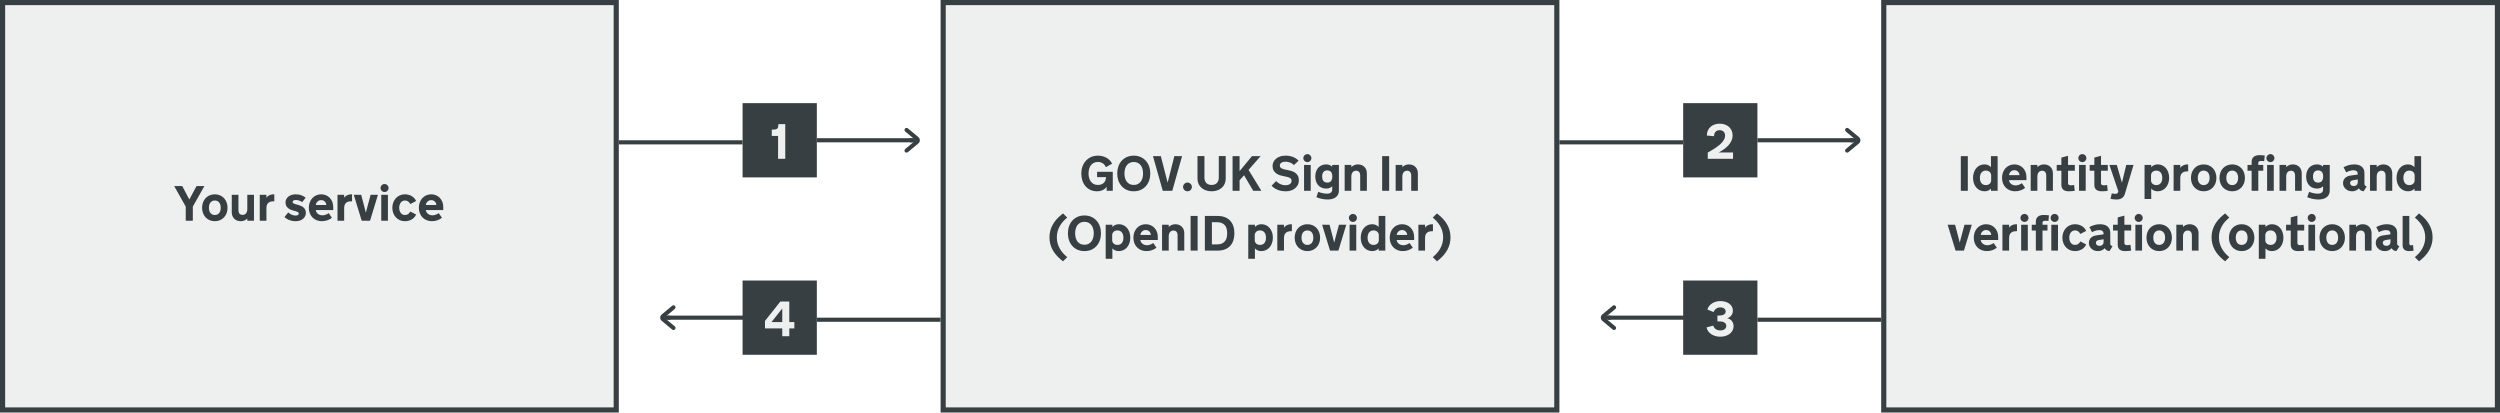 <svg width="2424" height="400" viewBox="0 0 2424 400" fill="none" xmlns="http://www.w3.org/2000/svg">
<rect width="2424" height="400" fill="white"/>
<line x1="1706" y1="136" x2="1795" y2="136" stroke="#383F43" stroke-width="4" stroke-linecap="square" stroke-linejoin="round"/>
<line x1="1795" y1="136" x2="1798" y2="136" stroke="#383F43" stroke-width="4" stroke-linecap="round" stroke-linejoin="round"/>
<path d="M1789.72 144.464C1788.87 145.171 1788.76 146.432 1789.46 147.28C1790.17 148.129 1791.43 148.244 1792.28 147.536L1789.72 144.464ZM1792.28 124.464C1791.43 123.756 1790.17 123.871 1789.46 124.72C1788.76 125.568 1788.87 126.829 1789.72 127.536L1792.28 124.464ZM1789.72 127.536L1799.88 136L1802.44 132.927L1792.28 124.464L1789.72 127.536ZM1799.88 136L1789.72 144.464L1792.28 147.536L1802.44 139.073L1799.88 136ZM1799.88 136L1799.88 136L1802.44 139.073C1804.36 137.474 1804.36 134.526 1802.44 132.927L1799.88 136Z" fill="#383F43"/>
<line x1="1514" y1="138" x2="1630" y2="138" stroke="#383F43" stroke-width="4" stroke-linecap="square" stroke-linejoin="round"/>
<rect width="72" height="72" transform="translate(1632 100)" fill="#383F43"/>
<path d="M1667.39 126.203C1666.47 126.203 1665.66 126.352 1664.98 126.648C1664.29 126.945 1663.72 127.359 1663.27 127.891C1662.81 128.422 1662.48 129.047 1662.26 129.766C1662.04 130.469 1661.93 131.234 1661.93 132.062L1654.97 131.43C1654.98 129.586 1655.31 127.953 1655.95 126.531C1656.59 125.094 1657.47 123.891 1658.58 122.922C1659.69 121.938 1660.99 121.195 1662.49 120.695C1664.01 120.18 1665.66 119.922 1667.44 119.922C1669.3 119.922 1670.99 120.203 1672.52 120.766C1674.07 121.312 1675.39 122.086 1676.48 123.086C1677.58 124.086 1678.42 125.289 1679.02 126.695C1679.62 128.086 1679.93 129.617 1679.93 131.289C1679.93 133.117 1679.56 134.828 1678.83 136.422C1678.11 138 1677.15 139.469 1675.95 140.828C1674.74 142.172 1673.36 143.406 1671.8 144.531C1670.23 145.641 1668.62 146.641 1666.97 147.531L1666.34 147.859H1680.35V154H1655.84V147.906C1657.1 147.219 1658.39 146.484 1659.7 145.703C1661.03 144.922 1662.31 144.109 1663.55 143.266C1664.8 142.406 1665.98 141.516 1667.09 140.594C1668.2 139.672 1669.16 138.719 1669.97 137.734C1670.8 136.734 1671.45 135.711 1671.94 134.664C1672.42 133.602 1672.66 132.508 1672.66 131.383C1672.66 130.742 1672.55 130.109 1672.34 129.484C1672.12 128.859 1671.79 128.305 1671.35 127.82C1670.93 127.336 1670.38 126.945 1669.71 126.648C1669.05 126.352 1668.28 126.203 1667.39 126.203Z" fill="#EEEFEF"/>
<line x1="2" y1="-2" x2="91" y2="-2" transform="matrix(-1 0 0 1 1652 310)" stroke="#383F43" stroke-width="4" stroke-linecap="square" stroke-linejoin="round"/>
<line x1="2" y1="-2" x2="5" y2="-2" transform="matrix(-1 0 0 1 1563 310)" stroke="#383F43" stroke-width="4" stroke-linecap="round" stroke-linejoin="round"/>
<path d="M1566.28 316.464C1567.13 317.171 1567.24 318.432 1566.54 319.28C1565.83 320.129 1564.57 320.244 1563.72 319.536L1566.28 316.464ZM1563.72 296.464C1564.57 295.756 1565.83 295.871 1566.54 296.72C1567.24 297.568 1567.13 298.829 1566.28 299.536L1563.72 296.464ZM1566.28 299.536L1556.12 308L1553.56 304.927L1563.72 296.464L1566.28 299.536ZM1556.12 308L1566.28 316.464L1563.72 319.536L1553.56 311.073L1556.12 308ZM1556.12 308L1556.12 308L1553.56 311.073C1551.64 309.474 1551.64 306.526 1553.56 304.927L1556.12 308Z" fill="#383F43"/>
<line x1="1706" y1="310" x2="1822" y2="310" stroke="#383F43" stroke-width="4" stroke-linecap="square" stroke-linejoin="round"/>
<rect width="72" height="72" transform="translate(1632 272)" fill="#383F43"/>
<path d="M1661.16 315.734C1661.41 316.531 1661.76 317.227 1662.21 317.82C1662.66 318.398 1663.19 318.883 1663.78 319.273C1664.39 319.648 1665.05 319.93 1665.75 320.117C1666.47 320.289 1667.21 320.375 1667.98 320.375C1669.04 320.375 1669.94 320.25 1670.67 320C1671.42 319.734 1672.02 319.398 1672.48 318.992C1672.95 318.57 1673.28 318.102 1673.48 317.586C1673.69 317.055 1673.79 316.516 1673.79 315.969C1673.79 314.641 1673.23 313.594 1672.12 312.828C1671.03 312.047 1669.34 311.656 1667.06 311.656H1665.19V305.984H1666.62C1668.68 305.984 1670.29 305.648 1671.45 304.977C1672.62 304.305 1673.2 303.281 1673.2 301.906C1673.2 301.312 1673.07 300.781 1672.8 300.312C1672.54 299.828 1672.17 299.422 1671.7 299.094C1671.25 298.766 1670.7 298.516 1670.06 298.344C1669.44 298.156 1668.76 298.062 1668.02 298.062C1667.18 298.062 1666.41 298.18 1665.7 298.414C1665.02 298.648 1664.4 298.969 1663.85 299.375C1663.3 299.781 1662.83 300.258 1662.42 300.805C1662.03 301.352 1661.72 301.93 1661.48 302.539L1655.48 300.125C1655.84 298.812 1656.44 297.648 1657.27 296.633C1658.09 295.617 1659.06 294.766 1660.17 294.078C1661.3 293.375 1662.53 292.844 1663.88 292.484C1665.22 292.109 1666.59 291.922 1667.98 291.922C1669.71 291.922 1671.32 292.133 1672.8 292.555C1674.29 292.977 1675.58 293.594 1676.67 294.406C1677.78 295.203 1678.65 296.188 1679.27 297.359C1679.9 298.531 1680.21 299.867 1680.21 301.367C1680.21 302.258 1680.06 303.094 1679.77 303.875C1679.48 304.641 1679.09 305.336 1678.59 305.961C1678.11 306.57 1677.53 307.094 1676.86 307.531C1676.19 307.969 1675.47 308.305 1674.7 308.539C1675.56 308.727 1676.37 309.039 1677.12 309.477C1677.87 309.914 1678.52 310.461 1679.09 311.117C1679.65 311.773 1680.09 312.531 1680.4 313.391C1680.73 314.25 1680.89 315.188 1680.89 316.203C1680.89 317.75 1680.55 319.156 1679.88 320.422C1679.23 321.688 1678.32 322.766 1677.16 323.656C1676.01 324.547 1674.64 325.242 1673.06 325.742C1671.5 326.227 1669.8 326.469 1667.98 326.469C1666.37 326.469 1664.82 326.266 1663.34 325.859C1661.85 325.438 1660.52 324.844 1659.33 324.078C1658.14 323.297 1657.14 322.352 1656.33 321.242C1655.52 320.117 1654.97 318.852 1654.69 317.445L1661.16 315.734Z" fill="#EEEFEF"/>
<line x1="794" y1="136" x2="883" y2="136" stroke="#383F43" stroke-width="4" stroke-linecap="square" stroke-linejoin="round"/>
<line x1="883" y1="136" x2="886" y2="136" stroke="#383F43" stroke-width="4" stroke-linecap="round" stroke-linejoin="round"/>
<path d="M877.72 144.464C876.871 145.171 876.756 146.432 877.464 147.28C878.171 148.129 879.432 148.244 880.28 147.536L877.72 144.464ZM880.28 124.464C879.432 123.756 878.171 123.871 877.464 124.72C876.756 125.568 876.871 126.829 877.72 127.536L880.28 124.464ZM877.72 127.536L887.876 136L890.437 132.927L880.28 124.464L877.72 127.536ZM887.876 136L877.72 144.464L880.28 147.536L890.437 139.073L887.876 136ZM887.876 136L887.876 136L890.437 139.073C892.356 137.474 892.356 134.526 890.437 132.927L887.876 136Z" fill="#383F43"/>
<line x1="602" y1="138" x2="718" y2="138" stroke="#383F43" stroke-width="4" stroke-linecap="square" stroke-linejoin="round"/>
<rect width="72" height="72" transform="translate(720 100)" fill="#383F43"/>
<path d="M761.391 120.391V154H754.43V131.781H748.336V125.641H749.836C750.836 125.641 751.648 125.555 752.273 125.383C752.914 125.195 753.414 124.914 753.773 124.539C754.133 124.164 754.375 123.688 754.5 123.109C754.625 122.516 754.688 121.805 754.688 120.977V120.391H761.391Z" fill="#EEEFEF"/>
<line x1="2" y1="-2" x2="91" y2="-2" transform="matrix(-1 0 0 1 740 310)" stroke="#383F43" stroke-width="4" stroke-linecap="square" stroke-linejoin="round"/>
<line x1="2" y1="-2" x2="5" y2="-2" transform="matrix(-1 0 0 1 651 310)" stroke="#383F43" stroke-width="4" stroke-linecap="round" stroke-linejoin="round"/>
<path d="M654.28 316.464C655.129 317.171 655.244 318.432 654.536 319.28C653.829 320.129 652.568 320.244 651.72 319.536L654.28 316.464ZM651.72 296.464C652.568 295.756 653.829 295.871 654.536 296.72C655.244 297.568 655.129 298.829 654.28 299.536L651.72 296.464ZM654.28 299.536L644.124 308L641.563 304.927L651.72 296.464L654.28 299.536ZM644.124 308L654.28 316.464L651.72 319.536L641.563 311.073L644.124 308ZM644.124 308L644.124 308L641.563 311.073C639.644 309.474 639.644 306.526 641.563 304.927L644.124 308Z" fill="#383F43"/>
<g clip-path="url(#clip0_11221_41479)">
<line x1="794" y1="310" x2="910" y2="310" stroke="#383F43" stroke-width="4" stroke-linecap="square" stroke-linejoin="round"/>
</g>
<rect width="72" height="72" transform="translate(720 272)" fill="#383F43"/>
<path d="M758.484 326V318.406H741.727V311.164L756.609 292.391H765.305V312.266H770.203V318.406H765.305V326H758.484ZM758.484 312.266V299.07L748.031 312.266H758.484Z" fill="#EEEFEF"/>
<rect x="2.5" y="2.5" width="595" height="395" fill="#EEEFEF"/>
<path d="M176.695 180.391L183.516 193.352H183.609L190.57 180.391H198.188L186.961 200.312V214H180.094V200.312L168.867 180.391H176.695ZM208.289 188.406C210.148 188.406 211.836 188.742 213.352 189.414C214.867 190.07 216.164 190.984 217.242 192.156C218.32 193.328 219.148 194.711 219.727 196.305C220.32 197.898 220.617 199.617 220.617 201.461C220.617 203.32 220.32 205.047 219.727 206.641C219.133 208.219 218.297 209.586 217.219 210.742C216.141 211.898 214.844 212.812 213.328 213.484C211.812 214.141 210.133 214.469 208.289 214.469C206.43 214.469 204.742 214.141 203.227 213.484C201.711 212.812 200.414 211.898 199.336 210.742C198.258 209.586 197.422 208.219 196.828 206.641C196.234 205.047 195.938 203.32 195.938 201.461C195.938 199.617 196.227 197.898 196.805 196.305C197.398 194.711 198.234 193.328 199.312 192.156C200.391 190.984 201.688 190.07 203.203 189.414C204.734 188.742 206.43 188.406 208.289 188.406ZM208.289 208.469C209.211 208.469 210.023 208.297 210.727 207.953C211.445 207.609 212.047 207.133 212.531 206.523C213.016 205.914 213.383 205.188 213.633 204.344C213.883 203.484 214.008 202.547 214.008 201.531V201.367C214.008 200.352 213.883 199.422 213.633 198.578C213.383 197.719 213.016 196.984 212.531 196.375C212.047 195.75 211.445 195.266 210.727 194.922C210.023 194.578 209.211 194.406 208.289 194.406C207.367 194.406 206.547 194.578 205.828 194.922C205.125 195.266 204.531 195.75 204.047 196.375C203.562 196.984 203.195 197.719 202.945 198.578C202.695 199.422 202.57 200.352 202.57 201.367V201.531C202.57 202.547 202.695 203.484 202.945 204.344C203.195 205.188 203.562 205.914 204.047 206.523C204.531 207.133 205.125 207.609 205.828 207.953C206.547 208.297 207.367 208.469 208.289 208.469ZM246.258 214H239.789V211.844C239.43 212.188 239.039 212.523 238.617 212.852C238.195 213.164 237.727 213.445 237.211 213.695C236.695 213.93 236.117 214.117 235.477 214.258C234.852 214.398 234.156 214.469 233.391 214.469C232.031 214.469 230.812 214.25 229.734 213.812C228.656 213.359 227.742 212.75 226.992 211.984C226.258 211.203 225.695 210.289 225.305 209.242C224.914 208.195 224.719 207.062 224.719 205.844V188.898H231.188V203.477C231.188 204.367 231.281 205.125 231.469 205.75C231.672 206.375 231.945 206.883 232.289 207.273C232.648 207.648 233.07 207.93 233.555 208.117C234.039 208.289 234.562 208.375 235.125 208.375C235.781 208.375 236.391 208.258 236.953 208.023C237.531 207.789 238.031 207.438 238.453 206.969C238.875 206.484 239.203 205.883 239.438 205.164C239.672 204.445 239.789 203.602 239.789 202.633V188.898H246.258V214ZM265.969 195.18H265.289C264.367 195.18 263.484 195.273 262.641 195.461C261.812 195.648 261.078 195.992 260.438 196.492C259.797 196.977 259.281 197.648 258.891 198.508C258.516 199.367 258.328 200.469 258.328 201.812V214H251.859V188.898H258.328V191.734C258.594 191.312 258.938 190.906 259.359 190.516C259.781 190.125 260.273 189.781 260.836 189.484C261.398 189.172 262.031 188.922 262.734 188.734C263.438 188.547 264.195 188.453 265.008 188.453H265.969V195.18ZM279.422 205.984C280.344 206.812 281.445 207.523 282.727 208.117C284.008 208.711 285.305 209.008 286.617 209.008C287.57 209.008 288.32 208.828 288.867 208.469C289.414 208.094 289.688 207.617 289.688 207.039C289.688 206.055 288.633 205.289 286.523 204.742L284.695 204.25C283.789 204.031 282.875 203.734 281.953 203.359C281.031 202.969 280.18 202.461 279.398 201.836C278.633 201.211 278.008 200.453 277.523 199.562C277.055 198.656 276.82 197.547 276.82 196.234C276.82 195.188 277.047 194.195 277.5 193.258C277.969 192.305 278.625 191.469 279.469 190.75C280.328 190.031 281.367 189.461 282.586 189.039C283.805 188.617 285.164 188.406 286.664 188.406C288.805 188.406 290.711 188.742 292.383 189.414C294.07 190.086 295.398 190.844 296.367 191.688L292.992 196C292.195 195.422 291.25 194.93 290.156 194.523C289.078 194.102 287.992 193.891 286.898 193.891C285.883 193.891 285.094 194.078 284.531 194.453C283.969 194.812 283.688 195.25 283.688 195.766C283.688 196.312 283.93 196.758 284.414 197.102C284.914 197.43 285.633 197.719 286.57 197.969L289.289 198.742C291.883 199.477 293.742 200.469 294.867 201.719C295.992 202.969 296.555 204.547 296.555 206.453C296.555 207.516 296.336 208.531 295.898 209.5C295.461 210.453 294.82 211.305 293.977 212.055C293.133 212.805 292.086 213.398 290.836 213.836C289.586 214.258 288.164 214.469 286.57 214.469C285.352 214.469 284.203 214.359 283.125 214.141C282.062 213.922 281.07 213.625 280.148 213.25C279.242 212.859 278.422 212.422 277.688 211.938C276.953 211.453 276.328 210.969 275.812 210.484L279.422 205.984ZM306.164 203.688C306.273 204.438 306.508 205.125 306.867 205.75C307.242 206.375 307.711 206.914 308.273 207.367C308.836 207.805 309.484 208.148 310.219 208.398C310.953 208.648 311.734 208.773 312.562 208.773C313.516 208.773 314.547 208.594 315.656 208.234C316.766 207.859 317.781 207.32 318.703 206.617L321.82 211.164C320.648 212.148 319.211 212.945 317.508 213.555C315.805 214.164 313.992 214.469 312.07 214.469C310.336 214.469 308.703 214.172 307.172 213.578C305.641 212.984 304.297 212.125 303.141 211C302 209.875 301.094 208.508 300.422 206.898C299.766 205.289 299.438 203.477 299.438 201.461C299.438 199.617 299.727 197.898 300.305 196.305C300.898 194.711 301.719 193.328 302.766 192.156C303.828 190.984 305.094 190.07 306.562 189.414C308.031 188.742 309.656 188.406 311.438 188.406C313.094 188.406 314.633 188.711 316.055 189.32C317.477 189.914 318.711 190.758 319.758 191.852C320.805 192.93 321.625 194.227 322.219 195.742C322.812 197.258 323.109 198.93 323.109 200.758V203.688H306.164ZM311.414 194.031C310.023 194.031 308.844 194.5 307.875 195.438C306.922 196.359 306.367 197.477 306.211 198.789H316.336C316.305 197.461 315.82 196.336 314.883 195.414C313.945 194.492 312.789 194.031 311.414 194.031ZM341.344 195.18H340.664C339.742 195.18 338.859 195.273 338.016 195.461C337.188 195.648 336.453 195.992 335.812 196.492C335.172 196.977 334.656 197.648 334.266 198.508C333.891 199.367 333.703 200.469 333.703 201.812V214H327.234V188.898H333.703V191.734C333.969 191.312 334.312 190.906 334.734 190.516C335.156 190.125 335.648 189.781 336.211 189.484C336.773 189.172 337.406 188.922 338.109 188.734C338.812 188.547 339.57 188.453 340.383 188.453H341.344V195.18ZM350.695 214L343.008 188.898H350.227L354.727 206.172L359.344 188.898H366.445L358.805 214H350.695ZM376.125 214H369.656V188.898H376.125V214ZM368.977 182.312C368.977 181.781 369.078 181.281 369.281 180.812C369.484 180.328 369.758 179.914 370.102 179.57C370.461 179.211 370.875 178.93 371.344 178.727C371.812 178.523 372.32 178.422 372.867 178.422C373.398 178.422 373.898 178.523 374.367 178.727C374.852 178.93 375.266 179.211 375.609 179.57C375.969 179.914 376.25 180.328 376.453 180.812C376.656 181.281 376.758 181.781 376.758 182.312C376.758 182.859 376.656 183.367 376.453 183.836C376.25 184.305 375.969 184.719 375.609 185.078C375.266 185.422 374.852 185.695 374.367 185.898C373.898 186.102 373.398 186.203 372.867 186.203C372.32 186.203 371.812 186.102 371.344 185.898C370.875 185.695 370.461 185.422 370.102 185.078C369.758 184.719 369.484 184.305 369.281 183.836C369.078 183.367 368.977 182.859 368.977 182.312ZM387.07 201.578C387.07 202.391 387.18 203.211 387.398 204.039C387.617 204.852 387.953 205.586 388.406 206.242C388.859 206.898 389.438 207.438 390.141 207.859C390.859 208.266 391.711 208.469 392.695 208.469C393.336 208.469 393.914 208.383 394.43 208.211C394.961 208.039 395.43 207.805 395.836 207.508C396.258 207.195 396.625 206.836 396.938 206.43C397.266 206.008 397.547 205.555 397.781 205.07L403.453 208C403.047 208.984 402.484 209.875 401.766 210.672C401.062 211.469 400.242 212.148 399.305 212.711C398.367 213.273 397.328 213.703 396.188 214C395.047 214.312 393.836 214.469 392.555 214.469C390.789 214.469 389.164 214.141 387.68 213.484C386.195 212.812 384.914 211.898 383.836 210.742C382.758 209.586 381.914 208.219 381.305 206.641C380.695 205.047 380.391 203.32 380.391 201.461C380.391 199.617 380.695 197.898 381.305 196.305C381.914 194.711 382.758 193.328 383.836 192.156C384.914 190.984 386.195 190.07 387.68 189.414C389.164 188.742 390.789 188.406 392.555 188.406C393.836 188.406 395.047 188.562 396.188 188.875C397.328 189.172 398.367 189.609 399.305 190.188C400.242 190.75 401.062 191.43 401.766 192.227C402.484 193.023 403.047 193.914 403.453 194.898L397.781 197.828C397.547 197.344 397.266 196.898 396.938 196.492C396.625 196.07 396.258 195.711 395.836 195.414C395.43 195.102 394.961 194.859 394.43 194.688C393.914 194.5 393.336 194.406 392.695 194.406C391.711 194.406 390.859 194.617 390.141 195.039C389.438 195.445 388.859 195.984 388.406 196.656C387.953 197.312 387.617 198.055 387.398 198.883C387.18 199.711 387.07 200.539 387.07 201.367V201.578ZM412.852 203.688C412.961 204.438 413.195 205.125 413.555 205.75C413.93 206.375 414.398 206.914 414.961 207.367C415.523 207.805 416.172 208.148 416.906 208.398C417.641 208.648 418.422 208.773 419.25 208.773C420.203 208.773 421.234 208.594 422.344 208.234C423.453 207.859 424.469 207.32 425.391 206.617L428.508 211.164C427.336 212.148 425.898 212.945 424.195 213.555C422.492 214.164 420.68 214.469 418.758 214.469C417.023 214.469 415.391 214.172 413.859 213.578C412.328 212.984 410.984 212.125 409.828 211C408.688 209.875 407.781 208.508 407.109 206.898C406.453 205.289 406.125 203.477 406.125 201.461C406.125 199.617 406.414 197.898 406.992 196.305C407.586 194.711 408.406 193.328 409.453 192.156C410.516 190.984 411.781 190.07 413.25 189.414C414.719 188.742 416.344 188.406 418.125 188.406C419.781 188.406 421.32 188.711 422.742 189.32C424.164 189.914 425.398 190.758 426.445 191.852C427.492 192.93 428.312 194.227 428.906 195.742C429.5 197.258 429.797 198.93 429.797 200.758V203.688H412.852ZM418.102 194.031C416.711 194.031 415.531 194.5 414.562 195.438C413.609 196.359 413.055 197.477 412.898 198.789H423.023C422.992 197.461 422.508 196.336 421.57 195.414C420.633 194.492 419.477 194.031 418.102 194.031Z" fill="#383F43"/>
<rect x="2.5" y="2.5" width="595" height="395" stroke="#383F43" stroke-width="5"/>
<rect x="914.5" y="2.5" width="595" height="395" fill="#EEEFEF"/>
<path d="M1055.44 168.289C1055.44 169.727 1055.62 171.109 1055.98 172.438C1056.34 173.766 1056.88 174.938 1057.62 175.953C1058.35 176.969 1059.29 177.789 1060.43 178.414C1061.57 179.023 1062.93 179.328 1064.51 179.328C1066.02 179.328 1067.28 179.086 1068.28 178.602C1069.3 178.117 1070.1 177.516 1070.7 176.797C1071.3 176.062 1071.73 175.273 1071.96 174.43C1072.21 173.586 1072.34 172.805 1072.34 172.086V171.758H1063.73V166.578H1078.95V185H1072.99V181.062C1072.57 181.719 1072.05 182.32 1071.42 182.867C1070.8 183.398 1070.09 183.859 1069.31 184.25C1068.53 184.625 1067.67 184.922 1066.73 185.141C1065.81 185.359 1064.83 185.469 1063.78 185.469C1061.33 185.469 1059.15 185.023 1057.24 184.133C1055.34 183.242 1053.73 182.016 1052.41 180.453C1051.12 178.891 1050.12 177.062 1049.44 174.969C1048.77 172.875 1048.43 170.617 1048.43 168.195C1048.43 165.789 1048.8 163.539 1049.55 161.445C1050.32 159.336 1051.4 157.508 1052.79 155.961C1054.2 154.398 1055.88 153.172 1057.85 152.281C1059.84 151.375 1062.05 150.922 1064.51 150.922C1066.1 150.922 1067.61 151.109 1069.03 151.484C1070.47 151.844 1071.77 152.367 1072.95 153.055C1074.13 153.727 1075.18 154.547 1076.09 155.516C1076.99 156.469 1077.73 157.531 1078.29 158.703L1072.34 162.055C1071.98 161.336 1071.55 160.672 1071.07 160.062C1070.59 159.438 1070.02 158.906 1069.38 158.469C1068.76 158.016 1068.04 157.664 1067.23 157.414C1066.41 157.148 1065.51 157.016 1064.51 157.016C1062.93 157.016 1061.57 157.328 1060.43 157.953C1059.29 158.562 1058.35 159.375 1057.62 160.391C1056.88 161.406 1056.34 162.586 1055.98 163.93C1055.62 165.258 1055.44 166.633 1055.44 168.055V168.289ZM1099.29 150.922C1101.79 150.922 1104.03 151.375 1106.02 152.281C1108 153.172 1109.68 154.398 1111.05 155.961C1112.45 157.508 1113.5 159.336 1114.22 161.445C1114.95 163.539 1115.32 165.789 1115.32 168.195C1115.32 170.617 1114.95 172.875 1114.22 174.969C1113.5 177.062 1112.45 178.891 1111.05 180.453C1109.68 182.016 1108 183.242 1106.02 184.133C1104.03 185.023 1101.79 185.469 1099.29 185.469C1096.77 185.469 1094.52 185.023 1092.54 184.133C1090.57 183.242 1088.89 182.016 1087.5 180.453C1086.12 178.891 1085.07 177.062 1084.34 174.969C1083.62 172.875 1083.26 170.617 1083.26 168.195C1083.26 165.789 1083.62 163.539 1084.34 161.445C1085.07 159.336 1086.12 157.508 1087.5 155.961C1088.89 154.398 1090.57 153.172 1092.54 152.281C1094.52 151.375 1096.77 150.922 1099.29 150.922ZM1099.29 179.328C1100.76 179.328 1102.05 179.055 1103.16 178.508C1104.28 177.945 1105.23 177.172 1105.99 176.188C1106.76 175.203 1107.34 174.039 1107.73 172.695C1108.12 171.352 1108.31 169.883 1108.31 168.289V168.102C1108.31 166.523 1108.12 165.062 1107.73 163.719C1107.34 162.359 1106.76 161.188 1105.99 160.203C1105.23 159.219 1104.28 158.453 1103.16 157.906C1102.05 157.344 1100.76 157.062 1099.29 157.062C1097.82 157.062 1096.52 157.344 1095.4 157.906C1094.27 158.453 1093.33 159.219 1092.56 160.203C1091.81 161.188 1091.24 162.359 1090.85 163.719C1090.46 165.062 1090.27 166.523 1090.27 168.102V168.289C1090.27 169.883 1090.46 171.352 1090.85 172.695C1091.24 174.039 1091.81 175.203 1092.56 176.188C1093.33 177.172 1094.27 177.945 1095.4 178.508C1096.52 179.055 1097.82 179.328 1099.29 179.328ZM1127.41 185L1117.92 151.391H1125.54L1132.03 176.656H1132.27L1138.62 151.391H1146.14L1136.65 185H1127.41ZM1147.1 181.203C1147.1 180.625 1147.21 180.086 1147.43 179.586C1147.66 179.07 1147.98 178.625 1148.37 178.25C1148.76 177.859 1149.21 177.555 1149.73 177.336C1150.26 177.102 1150.81 176.984 1151.39 176.984C1151.97 176.984 1152.52 177.102 1153.03 177.336C1153.55 177.555 1154 177.859 1154.39 178.25C1154.78 178.625 1155.09 179.07 1155.3 179.586C1155.54 180.086 1155.66 180.625 1155.66 181.203C1155.66 181.797 1155.54 182.352 1155.3 182.867C1155.09 183.383 1154.78 183.836 1154.39 184.227C1154 184.617 1153.55 184.922 1153.03 185.141C1152.52 185.359 1151.97 185.469 1151.39 185.469C1150.81 185.469 1150.26 185.359 1149.73 185.141C1149.21 184.922 1148.76 184.617 1148.37 184.227C1147.98 183.836 1147.66 183.383 1147.43 182.867C1147.21 182.352 1147.1 181.797 1147.1 181.203ZM1174.78 179.328C1175.77 179.328 1176.68 179.188 1177.52 178.906C1178.38 178.609 1179.12 178.172 1179.73 177.594C1180.35 177 1180.84 176.258 1181.2 175.367C1181.56 174.461 1181.74 173.398 1181.74 172.18V151.344H1188.45V173.188C1188.45 175.062 1188.1 176.758 1187.41 178.273C1186.74 179.789 1185.8 181.078 1184.58 182.141C1183.38 183.203 1181.94 184.023 1180.27 184.602C1178.59 185.18 1176.77 185.469 1174.78 185.469C1172.8 185.469 1170.97 185.18 1169.3 184.602C1167.62 184.023 1166.18 183.203 1164.96 182.141C1163.74 181.078 1162.79 179.789 1162.1 178.273C1161.43 176.758 1161.09 175.062 1161.09 173.188V151.344H1167.82V172.18C1167.82 173.398 1168 174.461 1168.36 175.367C1168.72 176.258 1169.2 177 1169.81 177.594C1170.44 178.172 1171.17 178.609 1172.02 178.906C1172.88 179.188 1173.8 179.328 1174.78 179.328ZM1195.1 151.391H1201.9V165.945L1213.9 151.391H1222.27L1210.59 164.75L1223.02 185H1215.12L1206.23 169.93L1201.9 174.781V185H1195.1V151.391ZM1237.34 175.555C1237.77 176.055 1238.3 176.547 1238.93 177.031C1239.55 177.516 1240.24 177.953 1240.99 178.344C1241.76 178.719 1242.59 179.023 1243.48 179.258C1244.37 179.477 1245.33 179.586 1246.36 179.586C1248.28 179.586 1249.75 179.188 1250.77 178.391C1251.8 177.578 1252.31 176.594 1252.31 175.438C1252.31 174.234 1251.86 173.32 1250.95 172.695C1250.06 172.07 1248.64 171.578 1246.69 171.219L1245.63 171.031C1244.23 170.781 1242.83 170.453 1241.44 170.047C1240.05 169.641 1238.79 169.055 1237.66 168.289C1236.54 167.523 1235.62 166.547 1234.92 165.359C1234.22 164.156 1233.87 162.641 1233.87 160.812C1233.87 159.75 1234.1 158.641 1234.57 157.484C1235.04 156.312 1235.78 155.242 1236.8 154.273C1237.83 153.289 1239.15 152.484 1240.76 151.859C1242.38 151.234 1244.34 150.922 1246.64 150.922C1249.36 150.922 1251.78 151.375 1253.91 152.281C1256.05 153.172 1257.77 154.352 1259.09 155.82L1254.56 160.039C1253.64 159.023 1252.45 158.227 1251 157.648C1249.56 157.07 1248.08 156.781 1246.55 156.781C1244.78 156.781 1243.4 157.117 1242.4 157.789C1241.41 158.461 1240.92 159.336 1240.92 160.414C1240.92 161.117 1241.08 161.703 1241.39 162.172C1241.72 162.641 1242.17 163.031 1242.75 163.344C1243.33 163.641 1244.02 163.891 1244.84 164.094C1245.65 164.297 1246.55 164.5 1247.55 164.703L1248.09 164.797C1249.44 165.047 1250.77 165.367 1252.1 165.758C1253.43 166.133 1254.63 166.695 1255.71 167.445C1256.8 168.18 1257.69 169.148 1258.36 170.352C1259.03 171.539 1259.37 173.062 1259.37 174.922C1259.37 176.609 1259.02 178.102 1258.31 179.398C1257.61 180.695 1256.68 181.805 1255.52 182.727C1254.37 183.633 1253.03 184.32 1251.52 184.789C1250 185.242 1248.42 185.469 1246.78 185.469C1245.12 185.469 1243.59 185.328 1242.16 185.047C1240.76 184.766 1239.48 184.367 1238.32 183.852C1237.18 183.336 1236.16 182.758 1235.25 182.117C1234.36 181.477 1233.58 180.789 1232.91 180.055L1237.34 175.555ZM1270.88 185H1264.41V159.898H1270.88V185ZM1263.73 153.312C1263.73 152.781 1263.83 152.281 1264.03 151.812C1264.23 151.328 1264.51 150.914 1264.85 150.57C1265.21 150.211 1265.62 149.93 1266.09 149.727C1266.56 149.523 1267.07 149.422 1267.62 149.422C1268.15 149.422 1268.65 149.523 1269.12 149.727C1269.6 149.93 1270.02 150.211 1270.36 150.57C1270.72 150.914 1271 151.328 1271.2 151.812C1271.41 152.281 1271.51 152.781 1271.51 153.312C1271.51 153.859 1271.41 154.367 1271.2 154.836C1271 155.305 1270.72 155.719 1270.36 156.078C1270.02 156.422 1269.6 156.695 1269.12 156.898C1268.65 157.102 1268.15 157.203 1267.62 157.203C1267.07 157.203 1266.56 157.102 1266.09 156.898C1265.62 156.695 1265.21 156.422 1264.85 156.078C1264.51 155.719 1264.23 155.305 1264.03 154.836C1263.83 154.367 1263.73 153.859 1263.73 153.312ZM1291.71 180.547C1291.13 181.25 1290.32 181.812 1289.27 182.234C1288.24 182.641 1287.12 182.844 1285.9 182.844C1284.21 182.844 1282.71 182.547 1281.4 181.953C1280.09 181.359 1278.98 180.547 1278.07 179.516C1277.18 178.469 1276.49 177.234 1276.01 175.812C1275.54 174.391 1275.3 172.828 1275.3 171.125C1275.3 169.469 1275.54 167.922 1276.01 166.484C1276.49 165.031 1277.18 163.789 1278.07 162.758C1278.98 161.711 1280.09 160.891 1281.4 160.297C1282.71 159.703 1284.21 159.406 1285.9 159.406C1287.12 159.406 1288.24 159.617 1289.27 160.039C1290.32 160.461 1291.13 161.023 1291.71 161.727V159.898H1298.2V184.766C1298.2 186.297 1297.91 187.609 1297.34 188.703C1296.76 189.812 1295.96 190.719 1294.95 191.422C1293.95 192.125 1292.78 192.633 1291.45 192.945C1290.12 193.273 1288.71 193.438 1287.21 193.438C1285.38 193.438 1283.48 193.219 1281.49 192.781C1279.51 192.359 1277.8 191.828 1276.36 191.188L1278.19 185.961C1278.62 186.148 1279.16 186.352 1279.8 186.57C1280.45 186.805 1281.13 187.008 1281.87 187.18C1282.6 187.352 1283.37 187.492 1284.16 187.602C1284.98 187.727 1285.77 187.789 1286.53 187.789C1287.2 187.789 1287.85 187.719 1288.48 187.578C1289.1 187.453 1289.65 187.234 1290.12 186.922C1290.6 186.625 1290.98 186.227 1291.27 185.727C1291.56 185.242 1291.71 184.617 1291.71 183.852V180.547ZM1281.96 171.219C1281.96 172.047 1282.05 172.828 1282.22 173.562C1282.41 174.281 1282.7 174.898 1283.09 175.414C1283.49 175.914 1284.01 176.312 1284.63 176.609C1285.26 176.891 1286.02 177.031 1286.91 177.031C1288.67 177.031 1289.93 176.477 1290.68 175.367C1291.43 174.242 1291.8 172.859 1291.8 171.219V171.031C1291.8 170.203 1291.72 169.43 1291.55 168.711C1291.38 167.992 1291.09 167.375 1290.7 166.859C1290.31 166.344 1289.8 165.945 1289.18 165.664C1288.57 165.367 1287.81 165.219 1286.91 165.219C1285.16 165.219 1283.89 165.773 1283.11 166.883C1282.34 167.992 1281.96 169.375 1281.96 171.031V171.219ZM1303.78 159.898H1310.25V162.055C1310.59 161.711 1310.98 161.383 1311.4 161.07C1311.84 160.742 1312.31 160.461 1312.83 160.227C1313.34 159.977 1313.91 159.781 1314.54 159.641C1315.18 159.484 1315.88 159.406 1316.65 159.406C1318.01 159.406 1319.23 159.633 1320.3 160.086C1321.38 160.523 1322.29 161.133 1323.02 161.914C1323.77 162.695 1324.34 163.609 1324.73 164.656C1325.12 165.703 1325.32 166.836 1325.32 168.055V185H1318.85V170.398C1318.85 169.508 1318.75 168.758 1318.55 168.148C1318.34 167.523 1318.06 167.023 1317.7 166.648C1317.36 166.258 1316.95 165.977 1316.46 165.805C1315.99 165.617 1315.48 165.523 1314.91 165.523C1314.26 165.523 1313.64 165.641 1313.06 165.875C1312.5 166.109 1312.01 166.469 1311.59 166.953C1311.16 167.422 1310.84 168.016 1310.6 168.734C1310.37 169.453 1310.25 170.297 1310.25 171.266V185H1303.78V159.898ZM1340.13 151.391H1346.93V185H1340.13V151.391ZM1353.23 159.898H1359.7V162.055C1360.05 161.711 1360.43 161.383 1360.85 161.07C1361.29 160.742 1361.77 160.461 1362.28 160.227C1362.8 159.977 1363.37 159.781 1363.99 159.641C1364.63 159.484 1365.34 159.406 1366.1 159.406C1367.46 159.406 1368.68 159.633 1369.76 160.086C1370.84 160.523 1371.74 161.133 1372.48 161.914C1373.23 162.695 1373.8 163.609 1374.19 164.656C1374.58 165.703 1374.77 166.836 1374.77 168.055V185H1368.3V170.398C1368.3 169.508 1368.2 168.758 1368 168.148C1367.8 167.523 1367.52 167.023 1367.16 166.648C1366.81 166.258 1366.4 165.977 1365.91 165.805C1365.45 165.617 1364.93 165.523 1364.37 165.523C1363.71 165.523 1363.09 165.641 1362.52 165.875C1361.95 166.109 1361.46 166.469 1361.04 166.953C1360.62 167.422 1360.29 168.016 1360.05 168.734C1359.82 169.453 1359.7 170.297 1359.7 171.266V185H1353.23V159.898ZM1024.71 230.273C1024.71 232.32 1024.97 234.258 1025.48 236.086C1026.02 237.898 1026.73 239.594 1027.64 241.172C1028.55 242.75 1029.61 244.219 1030.83 245.578C1032.06 246.938 1033.38 248.188 1034.77 249.328L1030.71 253.359L1028.91 251.93C1027.12 250.477 1025.53 248.93 1024.12 247.289C1022.72 245.664 1021.52 243.945 1020.54 242.133C1019.57 240.32 1018.83 238.414 1018.31 236.414C1017.81 234.414 1017.56 232.32 1017.56 230.133C1017.56 227.93 1017.81 225.836 1018.31 223.852C1018.83 221.852 1019.57 219.953 1020.54 218.156C1021.52 216.344 1022.72 214.625 1024.12 213C1025.53 211.375 1027.12 209.836 1028.91 208.383L1030.71 206.906L1034.77 210.984C1033.38 212.109 1032.06 213.352 1030.83 214.711C1029.61 216.055 1028.55 217.523 1027.64 219.117C1026.73 220.695 1026.02 222.391 1025.48 224.203C1024.97 226.016 1024.71 227.945 1024.71 229.992V230.273ZM1051.48 208.922C1053.98 208.922 1056.22 209.375 1058.2 210.281C1060.19 211.172 1061.87 212.398 1063.24 213.961C1064.63 215.508 1065.69 217.336 1066.41 219.445C1067.14 221.539 1067.51 223.789 1067.51 226.195C1067.51 228.617 1067.14 230.875 1066.41 232.969C1065.69 235.062 1064.63 236.891 1063.24 238.453C1061.87 240.016 1060.19 241.242 1058.2 242.133C1056.22 243.023 1053.98 243.469 1051.48 243.469C1048.96 243.469 1046.71 243.023 1044.73 242.133C1042.76 241.242 1041.08 240.016 1039.69 238.453C1038.31 236.891 1037.26 235.062 1036.52 232.969C1035.8 230.875 1035.45 228.617 1035.45 226.195C1035.45 223.789 1035.8 221.539 1036.52 219.445C1037.26 217.336 1038.31 215.508 1039.69 213.961C1041.08 212.398 1042.76 211.172 1044.73 210.281C1046.71 209.375 1048.96 208.922 1051.48 208.922ZM1051.48 237.328C1052.95 237.328 1054.23 237.055 1055.34 236.508C1056.47 235.945 1057.41 235.172 1058.18 234.188C1058.95 233.203 1059.52 232.039 1059.91 230.695C1060.3 229.352 1060.5 227.883 1060.5 226.289V226.102C1060.5 224.523 1060.3 223.062 1059.91 221.719C1059.52 220.359 1058.95 219.188 1058.18 218.203C1057.41 217.219 1056.47 216.453 1055.34 215.906C1054.23 215.344 1052.95 215.062 1051.48 215.062C1050.01 215.062 1048.71 215.344 1047.59 215.906C1046.46 216.453 1045.52 217.219 1044.75 218.203C1044 219.188 1043.43 220.359 1043.04 221.719C1042.65 223.062 1042.45 224.523 1042.45 226.102V226.289C1042.45 227.883 1042.65 229.352 1043.04 230.695C1043.43 232.039 1044 233.203 1044.75 234.188C1045.52 235.172 1046.46 235.945 1047.59 236.508C1048.71 237.055 1050.01 237.328 1051.48 237.328ZM1078.55 250.922H1072.08V217.898H1078.55V220.055C1079.25 219.32 1080.12 218.695 1081.15 218.18C1082.18 217.664 1083.43 217.406 1084.9 217.406C1086.55 217.406 1088.05 217.742 1089.4 218.414C1090.76 219.07 1091.92 219.984 1092.89 221.156C1093.86 222.312 1094.61 223.688 1095.14 225.281C1095.67 226.875 1095.94 228.602 1095.94 230.461C1095.94 232.32 1095.66 234.047 1095.12 235.641C1094.57 237.234 1093.8 238.609 1092.82 239.766C1091.84 240.922 1090.66 241.828 1089.28 242.484C1087.91 243.141 1086.39 243.469 1084.73 243.469C1084 243.469 1083.33 243.398 1082.72 243.258C1082.12 243.133 1081.58 242.953 1081.08 242.719C1080.58 242.484 1080.12 242.211 1079.7 241.898C1079.27 241.57 1078.89 241.219 1078.55 240.844V250.922ZM1078.36 232.781C1078.36 233.453 1078.48 234.078 1078.71 234.656C1078.96 235.219 1079.31 235.711 1079.77 236.133C1080.22 236.555 1080.76 236.883 1081.38 237.117C1082.02 237.352 1082.74 237.469 1083.54 237.469C1084.46 237.469 1085.27 237.305 1085.98 236.977C1086.7 236.633 1087.3 236.156 1087.78 235.547C1088.27 234.938 1088.63 234.219 1088.88 233.391C1089.13 232.547 1089.26 231.625 1089.26 230.625V230.32C1089.26 229.32 1089.13 228.398 1088.88 227.555C1088.63 226.711 1088.27 225.984 1087.78 225.375C1087.3 224.75 1086.7 224.266 1085.98 223.922C1085.27 223.578 1084.46 223.406 1083.54 223.406C1082.74 223.406 1082.02 223.523 1081.38 223.758C1080.76 223.992 1080.22 224.32 1079.77 224.742C1079.31 225.164 1078.96 225.664 1078.71 226.242C1078.48 226.82 1078.36 227.445 1078.36 228.117V232.781ZM1105.66 232.688C1105.77 233.438 1106.01 234.125 1106.37 234.75C1106.74 235.375 1107.21 235.914 1107.77 236.367C1108.34 236.805 1108.98 237.148 1109.72 237.398C1110.45 237.648 1111.23 237.773 1112.06 237.773C1113.02 237.773 1114.05 237.594 1115.16 237.234C1116.27 236.859 1117.28 236.32 1118.2 235.617L1121.32 240.164C1120.15 241.148 1118.71 241.945 1117.01 242.555C1115.3 243.164 1113.49 243.469 1111.57 243.469C1109.84 243.469 1108.2 243.172 1106.67 242.578C1105.14 241.984 1103.8 241.125 1102.64 240C1101.5 238.875 1100.59 237.508 1099.92 235.898C1099.27 234.289 1098.94 232.477 1098.94 230.461C1098.94 228.617 1099.23 226.898 1099.8 225.305C1100.4 223.711 1101.22 222.328 1102.27 221.156C1103.33 219.984 1104.59 219.07 1106.06 218.414C1107.53 217.742 1109.16 217.406 1110.94 217.406C1112.59 217.406 1114.13 217.711 1115.55 218.32C1116.98 218.914 1118.21 219.758 1119.26 220.852C1120.3 221.93 1121.12 223.227 1121.72 224.742C1122.31 226.258 1122.61 227.93 1122.61 229.758V232.688H1105.66ZM1110.91 223.031C1109.52 223.031 1108.34 223.5 1107.38 224.438C1106.42 225.359 1105.87 226.477 1105.71 227.789H1115.84C1115.8 226.461 1115.32 225.336 1114.38 224.414C1113.45 223.492 1112.29 223.031 1110.91 223.031ZM1126.73 217.898H1133.2V220.055C1133.55 219.711 1133.93 219.383 1134.35 219.07C1134.79 218.742 1135.27 218.461 1135.78 218.227C1136.3 217.977 1136.87 217.781 1137.49 217.641C1138.13 217.484 1138.84 217.406 1139.6 217.406C1140.96 217.406 1142.18 217.633 1143.26 218.086C1144.34 218.523 1145.24 219.133 1145.98 219.914C1146.73 220.695 1147.3 221.609 1147.69 222.656C1148.08 223.703 1148.27 224.836 1148.27 226.055V243H1141.8V228.398C1141.8 227.508 1141.7 226.758 1141.5 226.148C1141.3 225.523 1141.02 225.023 1140.66 224.648C1140.31 224.258 1139.9 223.977 1139.41 223.805C1138.95 223.617 1138.43 223.523 1137.87 223.523C1137.21 223.523 1136.59 223.641 1136.02 223.875C1135.45 224.109 1134.96 224.469 1134.54 224.953C1134.12 225.422 1133.79 226.016 1133.55 226.734C1133.32 227.453 1133.2 228.297 1133.2 229.266V243H1126.73V217.898ZM1154.41 209.391H1161.21V243H1154.41V209.391ZM1196.88 226.195C1196.88 228.711 1196.54 231.008 1195.85 233.086C1195.18 235.148 1194.16 236.914 1192.8 238.383C1191.46 239.852 1189.77 240.992 1187.74 241.805C1185.71 242.602 1183.34 243 1180.62 243H1168.24V209.391H1180.62C1183.34 209.391 1185.71 209.797 1187.74 210.609C1189.77 211.406 1191.46 212.539 1192.8 214.008C1194.16 215.477 1195.18 217.25 1195.85 219.328C1196.54 221.391 1196.88 223.68 1196.88 226.195ZM1189.83 225.539C1189.83 224.117 1189.65 222.797 1189.29 221.578C1188.95 220.344 1188.38 219.273 1187.6 218.367C1186.84 217.461 1185.84 216.75 1184.6 216.234C1183.37 215.703 1181.88 215.438 1180.12 215.438H1175.04V236.953H1180.12C1181.86 236.953 1183.34 236.695 1184.58 236.18C1185.81 235.648 1186.81 234.93 1187.58 234.023C1188.36 233.102 1188.93 232.023 1189.29 230.789C1189.65 229.555 1189.83 228.234 1189.83 226.828V225.539ZM1216.78 250.922H1210.31V217.898H1216.78V220.055C1217.48 219.32 1218.35 218.695 1219.38 218.18C1220.41 217.664 1221.66 217.406 1223.13 217.406C1224.79 217.406 1226.29 217.742 1227.63 218.414C1228.99 219.07 1230.16 219.984 1231.12 221.156C1232.09 222.312 1232.84 223.688 1233.38 225.281C1233.91 226.875 1234.17 228.602 1234.17 230.461C1234.17 232.32 1233.9 234.047 1233.35 235.641C1232.8 237.234 1232.04 238.609 1231.05 239.766C1230.07 240.922 1228.89 241.828 1227.52 242.484C1226.14 243.141 1224.62 243.469 1222.97 243.469C1222.23 243.469 1221.56 243.398 1220.95 243.258C1220.36 243.133 1219.81 242.953 1219.31 242.719C1218.81 242.484 1218.35 242.211 1217.93 241.898C1217.51 241.57 1217.12 241.219 1216.78 240.844V250.922ZM1216.59 232.781C1216.59 233.453 1216.71 234.078 1216.95 234.656C1217.2 235.219 1217.55 235.711 1218 236.133C1218.45 236.555 1218.99 236.883 1219.62 237.117C1220.26 237.352 1220.98 237.469 1221.77 237.469C1222.7 237.469 1223.51 237.305 1224.21 236.977C1224.93 236.633 1225.53 236.156 1226.02 235.547C1226.5 234.938 1226.87 234.219 1227.12 233.391C1227.37 232.547 1227.49 231.625 1227.49 230.625V230.32C1227.49 229.32 1227.37 228.398 1227.12 227.555C1226.87 226.711 1226.5 225.984 1226.02 225.375C1225.53 224.75 1224.93 224.266 1224.21 223.922C1223.51 223.578 1222.7 223.406 1221.77 223.406C1220.98 223.406 1220.26 223.523 1219.62 223.758C1218.99 223.992 1218.45 224.32 1218 224.742C1217.55 225.164 1217.2 225.664 1216.95 226.242C1216.71 226.82 1216.59 227.445 1216.59 228.117V232.781ZM1252.59 224.18H1251.91C1250.99 224.18 1250.11 224.273 1249.27 224.461C1248.44 224.648 1247.7 224.992 1247.06 225.492C1246.42 225.977 1245.91 226.648 1245.52 227.508C1245.14 228.367 1244.95 229.469 1244.95 230.812V243H1238.48V217.898H1244.95V220.734C1245.22 220.312 1245.56 219.906 1245.98 219.516C1246.41 219.125 1246.9 218.781 1247.46 218.484C1248.02 218.172 1248.66 217.922 1249.36 217.734C1250.06 217.547 1250.82 217.453 1251.63 217.453H1252.59V224.18ZM1267.66 217.406C1269.52 217.406 1271.21 217.742 1272.73 218.414C1274.24 219.07 1275.54 219.984 1276.62 221.156C1277.7 222.328 1278.52 223.711 1279.1 225.305C1279.7 226.898 1279.99 228.617 1279.99 230.461C1279.99 232.32 1279.7 234.047 1279.1 235.641C1278.51 237.219 1277.67 238.586 1276.59 239.742C1275.52 240.898 1274.22 241.812 1272.7 242.484C1271.19 243.141 1269.51 243.469 1267.66 243.469C1265.8 243.469 1264.12 243.141 1262.6 242.484C1261.09 241.812 1259.79 240.898 1258.71 239.742C1257.63 238.586 1256.8 237.219 1256.2 235.641C1255.61 234.047 1255.31 232.32 1255.31 230.461C1255.31 228.617 1255.6 226.898 1256.18 225.305C1256.77 223.711 1257.61 222.328 1258.69 221.156C1259.77 219.984 1261.06 219.07 1262.58 218.414C1264.11 217.742 1265.8 217.406 1267.66 217.406ZM1267.66 237.469C1268.59 237.469 1269.4 237.297 1270.1 236.953C1270.82 236.609 1271.42 236.133 1271.91 235.523C1272.39 234.914 1272.76 234.188 1273.01 233.344C1273.26 232.484 1273.38 231.547 1273.38 230.531V230.367C1273.38 229.352 1273.26 228.422 1273.01 227.578C1272.76 226.719 1272.39 225.984 1271.91 225.375C1271.42 224.75 1270.82 224.266 1270.1 223.922C1269.4 223.578 1268.59 223.406 1267.66 223.406C1266.74 223.406 1265.92 223.578 1265.2 223.922C1264.5 224.266 1263.91 224.75 1263.42 225.375C1262.94 225.984 1262.57 226.719 1262.32 227.578C1262.07 228.422 1261.95 229.352 1261.95 230.367V230.531C1261.95 231.547 1262.07 232.484 1262.32 233.344C1262.57 234.188 1262.94 234.914 1263.42 235.523C1263.91 236.133 1264.5 236.609 1265.2 236.953C1265.92 237.297 1266.74 237.469 1267.66 237.469ZM1289.6 243L1281.91 217.898H1289.13L1293.63 235.172L1298.25 217.898H1305.35L1297.71 243H1289.6ZM1315.03 243H1308.56V217.898H1315.03V243ZM1307.88 211.312C1307.88 210.781 1307.98 210.281 1308.19 209.812C1308.39 209.328 1308.66 208.914 1309.01 208.57C1309.37 208.211 1309.78 207.93 1310.25 207.727C1310.72 207.523 1311.23 207.422 1311.77 207.422C1312.3 207.422 1312.8 207.523 1313.27 207.727C1313.76 207.93 1314.17 208.211 1314.52 208.57C1314.88 208.914 1315.16 209.328 1315.36 209.812C1315.56 210.281 1315.66 210.781 1315.66 211.312C1315.66 211.859 1315.56 212.367 1315.36 212.836C1315.16 213.305 1314.88 213.719 1314.52 214.078C1314.17 214.422 1313.76 214.695 1313.27 214.898C1312.8 215.102 1312.3 215.203 1311.77 215.203C1311.23 215.203 1310.72 215.102 1310.25 214.898C1309.78 214.695 1309.37 214.422 1309.01 214.078C1308.66 213.719 1308.39 213.305 1308.19 212.836C1307.98 212.367 1307.88 211.859 1307.88 211.312ZM1336.73 243V240.844C1336.39 241.219 1336.01 241.57 1335.59 241.898C1335.18 242.211 1334.72 242.484 1334.2 242.719C1333.7 242.953 1333.15 243.133 1332.54 243.258C1331.95 243.398 1331.28 243.469 1330.55 243.469C1328.89 243.469 1327.38 243.141 1326 242.484C1324.62 241.828 1323.45 240.922 1322.46 239.766C1321.48 238.609 1320.71 237.234 1320.16 235.641C1319.63 234.047 1319.37 232.32 1319.37 230.461C1319.37 228.602 1319.63 226.875 1320.16 225.281C1320.7 223.688 1321.44 222.312 1322.39 221.156C1323.36 219.984 1324.52 219.07 1325.88 218.414C1327.24 217.742 1328.75 217.406 1330.41 217.406C1331.88 217.406 1333.12 217.664 1334.13 218.18C1335.16 218.68 1336.03 219.305 1336.73 220.055V209.391H1343.2V243H1336.73ZM1336.92 228.117C1336.92 227.445 1336.8 226.82 1336.55 226.242C1336.31 225.664 1335.97 225.164 1335.52 224.742C1335.06 224.32 1334.52 223.992 1333.88 223.758C1333.25 223.523 1332.54 223.406 1331.74 223.406C1330.82 223.406 1330 223.578 1329.28 223.922C1328.58 224.266 1327.98 224.75 1327.5 225.375C1327.02 225.984 1326.65 226.711 1326.4 227.555C1326.15 228.398 1326.02 229.32 1326.02 230.32V230.625C1326.02 231.625 1326.15 232.547 1326.4 233.391C1326.65 234.219 1327.02 234.938 1327.5 235.547C1327.98 236.156 1328.58 236.633 1329.28 236.977C1330 237.305 1330.82 237.469 1331.74 237.469C1332.54 237.469 1333.25 237.352 1333.88 237.117C1334.52 236.883 1335.06 236.555 1335.52 236.133C1335.97 235.711 1336.31 235.219 1336.55 234.656C1336.8 234.078 1336.92 233.453 1336.92 232.781V228.117ZM1354.2 232.688C1354.3 233.438 1354.54 234.125 1354.9 234.75C1355.27 235.375 1355.74 235.914 1356.3 236.367C1356.87 236.805 1357.52 237.148 1358.25 237.398C1358.98 237.648 1359.77 237.773 1360.59 237.773C1361.55 237.773 1362.58 237.594 1363.69 237.234C1364.8 236.859 1365.81 236.32 1366.73 235.617L1369.85 240.164C1368.68 241.148 1367.24 241.945 1365.54 242.555C1363.84 243.164 1362.02 243.469 1360.1 243.469C1358.37 243.469 1356.73 243.172 1355.2 242.578C1353.67 241.984 1352.33 241.125 1351.17 240C1350.03 238.875 1349.12 237.508 1348.45 235.898C1347.8 234.289 1347.47 232.477 1347.47 230.461C1347.47 228.617 1347.76 226.898 1348.34 225.305C1348.93 223.711 1349.75 222.328 1350.8 221.156C1351.86 219.984 1353.12 219.07 1354.59 218.414C1356.06 217.742 1357.69 217.406 1359.47 217.406C1361.12 217.406 1362.66 217.711 1364.09 218.32C1365.51 218.914 1366.74 219.758 1367.79 220.852C1368.84 221.93 1369.66 223.227 1370.25 224.742C1370.84 226.258 1371.14 227.93 1371.14 229.758V232.688H1354.2ZM1359.45 223.031C1358.05 223.031 1356.88 223.5 1355.91 224.438C1354.95 225.359 1354.4 226.477 1354.24 227.789H1364.37C1364.34 226.461 1363.85 225.336 1362.91 224.414C1361.98 223.492 1360.82 223.031 1359.45 223.031ZM1389.38 224.18H1388.7C1387.77 224.18 1386.89 224.273 1386.05 224.461C1385.22 224.648 1384.48 224.992 1383.84 225.492C1383.2 225.977 1382.69 226.648 1382.3 227.508C1381.92 228.367 1381.73 229.469 1381.73 230.812V243H1375.27V217.898H1381.73V220.734C1382 220.312 1382.34 219.906 1382.77 219.516C1383.19 219.125 1383.68 218.781 1384.24 218.484C1384.8 218.172 1385.44 217.922 1386.14 217.734C1386.84 217.547 1387.6 217.453 1388.41 217.453H1389.38V224.18ZM1399.27 229.992C1399.27 227.945 1399 226.016 1398.47 224.203C1397.95 222.391 1397.24 220.695 1396.34 219.117C1395.43 217.523 1394.36 216.055 1393.12 214.711C1391.91 213.352 1390.6 212.109 1389.21 210.984L1393.27 206.906L1395.07 208.383C1396.85 209.836 1398.45 211.375 1399.85 213C1401.26 214.625 1402.45 216.344 1403.41 218.156C1404.4 219.953 1405.14 221.852 1405.64 223.852C1406.16 225.836 1406.41 227.93 1406.41 230.133C1406.41 232.32 1406.16 234.414 1405.64 236.414C1405.14 238.414 1404.4 240.32 1403.41 242.133C1402.45 243.945 1401.26 245.664 1399.85 247.289C1398.45 248.93 1396.85 250.477 1395.07 251.93L1393.27 253.359L1389.21 249.328C1390.6 248.188 1391.91 246.938 1393.12 245.578C1394.36 244.219 1395.43 242.75 1396.34 241.172C1397.24 239.594 1397.95 237.898 1398.47 236.086C1399 234.258 1399.27 232.32 1399.27 230.273V229.992Z" fill="#383F43"/>
<rect x="914.5" y="2.5" width="595" height="395" stroke="#383F43" stroke-width="5"/>
<rect x="1826.5" y="2.5" width="595" height="395" fill="#EEEFEF"/>
<path d="M1901.2 151.391H1908V185H1901.2V151.391ZM1930.43 185V182.844C1930.09 183.219 1929.7 183.57 1929.28 183.898C1928.88 184.211 1928.41 184.484 1927.9 184.719C1927.4 184.953 1926.84 185.133 1926.23 185.258C1925.64 185.398 1924.98 185.469 1924.24 185.469C1922.59 185.469 1921.07 185.141 1919.7 184.484C1918.32 183.828 1917.14 182.922 1916.16 181.766C1915.17 180.609 1914.41 179.234 1913.86 177.641C1913.33 176.047 1913.06 174.32 1913.06 172.461C1913.06 170.602 1913.33 168.875 1913.86 167.281C1914.39 165.688 1915.13 164.312 1916.09 163.156C1917.05 161.984 1918.22 161.07 1919.58 160.414C1920.94 159.742 1922.45 159.406 1924.1 159.406C1925.57 159.406 1926.81 159.664 1927.83 160.18C1928.86 160.68 1929.73 161.305 1930.43 162.055V151.391H1936.9V185H1930.43ZM1930.62 170.117C1930.62 169.445 1930.49 168.82 1930.24 168.242C1930.01 167.664 1929.66 167.164 1929.21 166.742C1928.76 166.32 1928.21 165.992 1927.57 165.758C1926.95 165.523 1926.23 165.406 1925.44 165.406C1924.52 165.406 1923.7 165.578 1922.98 165.922C1922.27 166.266 1921.68 166.75 1921.2 167.375C1920.71 167.984 1920.34 168.711 1920.09 169.555C1919.84 170.398 1919.72 171.32 1919.72 172.32V172.625C1919.72 173.625 1919.84 174.547 1920.09 175.391C1920.34 176.219 1920.71 176.938 1921.2 177.547C1921.68 178.156 1922.27 178.633 1922.98 178.977C1923.7 179.305 1924.52 179.469 1925.44 179.469C1926.23 179.469 1926.95 179.352 1927.57 179.117C1928.21 178.883 1928.76 178.555 1929.21 178.133C1929.66 177.711 1930.01 177.219 1930.24 176.656C1930.49 176.078 1930.62 175.453 1930.62 174.781V170.117ZM1947.89 174.688C1948 175.438 1948.23 176.125 1948.59 176.75C1948.97 177.375 1949.44 177.914 1950 178.367C1950.56 178.805 1951.21 179.148 1951.95 179.398C1952.68 179.648 1953.46 179.773 1954.29 179.773C1955.24 179.773 1956.27 179.594 1957.38 179.234C1958.49 178.859 1959.51 178.32 1960.43 177.617L1963.55 182.164C1962.38 183.148 1960.94 183.945 1959.23 184.555C1957.53 185.164 1955.72 185.469 1953.8 185.469C1952.06 185.469 1950.43 185.172 1948.9 184.578C1947.37 183.984 1946.02 183.125 1944.87 182C1943.73 180.875 1942.82 179.508 1942.15 177.898C1941.49 176.289 1941.16 174.477 1941.16 172.461C1941.16 170.617 1941.45 168.898 1942.03 167.305C1942.62 165.711 1943.45 164.328 1944.49 163.156C1945.55 161.984 1946.82 161.07 1948.29 160.414C1949.76 159.742 1951.38 159.406 1953.16 159.406C1954.82 159.406 1956.36 159.711 1957.78 160.32C1959.2 160.914 1960.44 161.758 1961.48 162.852C1962.53 163.93 1963.35 165.227 1963.95 166.742C1964.54 168.258 1964.84 169.93 1964.84 171.758V174.688H1947.89ZM1953.14 165.031C1951.75 165.031 1950.57 165.5 1949.6 166.438C1948.65 167.359 1948.09 168.477 1947.94 169.789H1958.06C1958.03 168.461 1957.55 167.336 1956.61 166.414C1955.67 165.492 1954.52 165.031 1953.14 165.031ZM1968.96 159.898H1975.43V162.055C1975.77 161.711 1976.16 161.383 1976.58 161.07C1977.02 160.742 1977.49 160.461 1978.01 160.227C1978.52 159.977 1979.09 159.781 1979.72 159.641C1980.36 159.484 1981.06 159.406 1981.83 159.406C1983.19 159.406 1984.41 159.633 1985.48 160.086C1986.56 160.523 1987.47 161.133 1988.2 161.914C1988.95 162.695 1989.52 163.609 1989.91 164.656C1990.3 165.703 1990.5 166.836 1990.5 168.055V185H1984.03V170.398C1984.03 169.508 1983.93 168.758 1983.73 168.148C1983.52 167.523 1983.24 167.023 1982.88 166.648C1982.54 166.258 1982.12 165.977 1981.64 165.805C1981.17 165.617 1980.66 165.523 1980.09 165.523C1979.44 165.523 1978.82 165.641 1978.24 165.875C1977.68 166.109 1977.19 166.469 1976.77 166.953C1976.34 167.422 1976.02 168.016 1975.78 168.734C1975.55 169.453 1975.43 170.297 1975.43 171.266V185H1968.96V159.898ZM2005.17 177.523C2005.17 177.82 2005.21 178.102 2005.29 178.367C2005.37 178.633 2005.5 178.867 2005.69 179.07C2005.89 179.258 2006.17 179.406 2006.53 179.516C2006.89 179.625 2007.35 179.68 2007.91 179.68C2008.15 179.68 2008.41 179.672 2008.71 179.656C2009.01 179.625 2009.3 179.594 2009.6 179.562C2009.9 179.531 2010.17 179.492 2010.42 179.445C2010.69 179.398 2010.91 179.359 2011.08 179.328L2011.66 185.047C2011.05 185.125 2010.42 185.195 2009.77 185.258C2009.2 185.32 2008.58 185.367 2007.89 185.398C2007.2 185.445 2006.51 185.469 2005.8 185.469C2003.57 185.469 2001.83 184.961 2000.58 183.945C1999.33 182.93 1998.7 181.312 1998.7 179.094V165.523H1994.18V159.898H1998.7V152.797L2005.17 151.062V159.898H2011.76V165.523H2005.17V177.523ZM2022.3 185H2015.84V159.898H2022.3V185ZM2015.16 153.312C2015.16 152.781 2015.26 152.281 2015.46 151.812C2015.66 151.328 2015.94 150.914 2016.28 150.57C2016.64 150.211 2017.05 149.93 2017.52 149.727C2017.99 149.523 2018.5 149.422 2019.05 149.422C2019.58 149.422 2020.08 149.523 2020.55 149.727C2021.03 149.93 2021.45 150.211 2021.79 150.57C2022.15 150.914 2022.43 151.328 2022.63 151.812C2022.84 152.281 2022.94 152.781 2022.94 153.312C2022.94 153.859 2022.84 154.367 2022.63 154.836C2022.43 155.305 2022.15 155.719 2021.79 156.078C2021.45 156.422 2021.03 156.695 2020.55 156.898C2020.08 157.102 2019.58 157.203 2019.05 157.203C2018.5 157.203 2017.99 157.102 2017.52 156.898C2017.05 156.695 2016.64 156.422 2016.28 156.078C2015.94 155.719 2015.66 155.305 2015.46 154.836C2015.26 154.367 2015.16 153.859 2015.16 153.312ZM2037.14 177.523C2037.14 177.82 2037.18 178.102 2037.26 178.367C2037.34 178.633 2037.47 178.867 2037.66 179.07C2037.86 179.258 2038.14 179.406 2038.5 179.516C2038.86 179.625 2039.32 179.68 2039.88 179.68C2040.12 179.68 2040.38 179.672 2040.68 179.656C2040.98 179.625 2041.27 179.594 2041.57 179.562C2041.87 179.531 2042.14 179.492 2042.39 179.445C2042.66 179.398 2042.88 179.359 2043.05 179.328L2043.63 185.047C2043.02 185.125 2042.39 185.195 2041.73 185.258C2041.17 185.32 2040.55 185.367 2039.86 185.398C2039.17 185.445 2038.48 185.469 2037.77 185.469C2035.54 185.469 2033.8 184.961 2032.55 183.945C2031.3 182.93 2030.67 181.312 2030.67 179.094V165.523H2026.15V159.898H2030.67V152.797L2037.14 151.062V159.898H2043.73V165.523H2037.14V177.523ZM2051.25 187.93C2051.98 187.93 2052.52 187.797 2052.87 187.531C2053.23 187.266 2053.51 186.836 2053.71 186.242L2053.95 185.469L2045.25 159.898H2052.45L2057.44 177.219L2061.59 159.898H2068.69L2060.23 188.117C2059.95 189.055 2059.55 189.859 2059.05 190.531C2058.55 191.203 2057.96 191.75 2057.27 192.172C2056.59 192.609 2055.82 192.93 2054.98 193.133C2054.15 193.336 2053.26 193.438 2052.3 193.438C2051.91 193.438 2051.46 193.422 2050.95 193.391C2050.45 193.359 2049.92 193.312 2049.38 193.25C2048.84 193.203 2048.31 193.141 2047.78 193.062C2047.27 192.984 2046.79 192.891 2046.35 192.781L2047.57 187.484C2047.95 187.578 2048.34 187.656 2048.74 187.719C2049.1 187.781 2049.49 187.828 2049.91 187.859C2050.35 187.906 2050.8 187.93 2051.25 187.93ZM2085.82 192.922H2079.35V159.898H2085.82V162.055C2086.52 161.32 2087.39 160.695 2088.42 160.18C2089.45 159.664 2090.7 159.406 2092.17 159.406C2093.83 159.406 2095.33 159.742 2096.67 160.414C2098.03 161.07 2099.2 161.984 2100.16 163.156C2101.13 164.312 2101.88 165.688 2102.41 167.281C2102.95 168.875 2103.21 170.602 2103.21 172.461C2103.21 174.32 2102.94 176.047 2102.39 177.641C2101.84 179.234 2101.08 180.609 2100.09 181.766C2099.11 182.922 2097.93 183.828 2096.55 184.484C2095.18 185.141 2093.66 185.469 2092.01 185.469C2091.27 185.469 2090.6 185.398 2089.99 185.258C2089.4 185.133 2088.85 184.953 2088.35 184.719C2087.85 184.484 2087.39 184.211 2086.97 183.898C2086.55 183.57 2086.16 183.219 2085.82 182.844V192.922ZM2085.63 174.781C2085.63 175.453 2085.75 176.078 2085.98 176.656C2086.23 177.219 2086.59 177.711 2087.04 178.133C2087.49 178.555 2088.03 178.883 2088.66 179.117C2089.3 179.352 2090.02 179.469 2090.81 179.469C2091.73 179.469 2092.55 179.305 2093.25 178.977C2093.97 178.633 2094.57 178.156 2095.05 177.547C2095.54 176.938 2095.91 176.219 2096.16 175.391C2096.41 174.547 2096.53 173.625 2096.53 172.625V172.32C2096.53 171.32 2096.41 170.398 2096.16 169.555C2095.91 168.711 2095.54 167.984 2095.05 167.375C2094.57 166.75 2093.97 166.266 2093.25 165.922C2092.55 165.578 2091.73 165.406 2090.81 165.406C2090.02 165.406 2089.3 165.523 2088.66 165.758C2088.03 165.992 2087.49 166.32 2087.04 166.742C2086.59 167.164 2086.23 167.664 2085.98 168.242C2085.75 168.82 2085.63 169.445 2085.63 170.117V174.781ZM2121.63 166.18H2120.95C2120.03 166.18 2119.15 166.273 2118.3 166.461C2117.48 166.648 2116.74 166.992 2116.1 167.492C2115.46 167.977 2114.95 168.648 2114.55 169.508C2114.18 170.367 2113.99 171.469 2113.99 172.812V185H2107.52V159.898H2113.99V162.734C2114.26 162.312 2114.6 161.906 2115.02 161.516C2115.45 161.125 2115.94 160.781 2116.5 160.484C2117.06 160.172 2117.7 159.922 2118.4 159.734C2119.1 159.547 2119.86 159.453 2120.67 159.453H2121.63V166.18ZM2136.7 159.406C2138.56 159.406 2140.25 159.742 2141.77 160.414C2143.28 161.07 2144.58 161.984 2145.66 163.156C2146.73 164.328 2147.56 165.711 2148.14 167.305C2148.73 168.898 2149.03 170.617 2149.03 172.461C2149.03 174.32 2148.73 176.047 2148.14 177.641C2147.55 179.219 2146.71 180.586 2145.63 181.742C2144.55 182.898 2143.26 183.812 2141.74 184.484C2140.23 185.141 2138.55 185.469 2136.7 185.469C2134.84 185.469 2133.16 185.141 2131.64 184.484C2130.12 183.812 2128.83 182.898 2127.75 181.742C2126.67 180.586 2125.84 179.219 2125.24 177.641C2124.65 176.047 2124.35 174.32 2124.35 172.461C2124.35 170.617 2124.64 168.898 2125.22 167.305C2125.81 165.711 2126.65 164.328 2127.73 163.156C2128.8 161.984 2130.1 161.07 2131.62 160.414C2133.15 159.742 2134.84 159.406 2136.7 159.406ZM2136.7 179.469C2137.62 179.469 2138.44 179.297 2139.14 178.953C2139.86 178.609 2140.46 178.133 2140.95 177.523C2141.43 176.914 2141.8 176.188 2142.05 175.344C2142.3 174.484 2142.42 173.547 2142.42 172.531V172.367C2142.42 171.352 2142.3 170.422 2142.05 169.578C2141.8 168.719 2141.43 167.984 2140.95 167.375C2140.46 166.75 2139.86 166.266 2139.14 165.922C2138.44 165.578 2137.62 165.406 2136.7 165.406C2135.78 165.406 2134.96 165.578 2134.24 165.922C2133.54 166.266 2132.95 166.75 2132.46 167.375C2131.98 167.984 2131.61 168.719 2131.36 169.578C2131.11 170.422 2130.98 171.352 2130.98 172.367V172.531C2130.98 173.547 2131.11 174.484 2131.36 175.344C2131.61 176.188 2131.98 176.914 2132.46 177.523C2132.95 178.133 2133.54 178.609 2134.24 178.953C2134.96 179.297 2135.78 179.469 2136.7 179.469ZM2164.36 159.406C2166.22 159.406 2167.91 159.742 2169.42 160.414C2170.94 161.07 2172.23 161.984 2173.31 163.156C2174.39 164.328 2175.22 165.711 2175.8 167.305C2176.39 168.898 2176.69 170.617 2176.69 172.461C2176.69 174.32 2176.39 176.047 2175.8 177.641C2175.2 179.219 2174.37 180.586 2173.29 181.742C2172.21 182.898 2170.91 183.812 2169.4 184.484C2167.88 185.141 2166.2 185.469 2164.36 185.469C2162.5 185.469 2160.81 185.141 2159.3 184.484C2157.78 183.812 2156.48 182.898 2155.41 181.742C2154.33 180.586 2153.49 179.219 2152.9 177.641C2152.3 176.047 2152.01 174.32 2152.01 172.461C2152.01 170.617 2152.3 168.898 2152.88 167.305C2153.47 165.711 2154.3 164.328 2155.38 163.156C2156.46 161.984 2157.76 161.07 2159.27 160.414C2160.8 159.742 2162.5 159.406 2164.36 159.406ZM2164.36 179.469C2165.28 179.469 2166.09 179.297 2166.8 178.953C2167.52 178.609 2168.12 178.133 2168.6 177.523C2169.09 176.914 2169.45 176.188 2169.7 175.344C2169.95 174.484 2170.08 173.547 2170.08 172.531V172.367C2170.08 171.352 2169.95 170.422 2169.7 169.578C2169.45 168.719 2169.09 167.984 2168.6 167.375C2168.12 166.75 2167.52 166.266 2166.8 165.922C2166.09 165.578 2165.28 165.406 2164.36 165.406C2163.44 165.406 2162.62 165.578 2161.9 165.922C2161.2 166.266 2160.6 166.75 2160.12 167.375C2159.63 167.984 2159.27 168.719 2159.02 169.578C2158.77 170.422 2158.64 171.352 2158.64 172.367V172.531C2158.64 173.547 2158.77 174.484 2159.02 175.344C2159.27 176.188 2159.63 176.914 2160.12 177.523C2160.6 178.133 2161.2 178.609 2161.9 178.953C2162.62 179.297 2163.44 179.469 2164.36 179.469ZM2189.65 159.898H2194.45V165.523H2189.65V185H2183.18V165.523H2179.2V159.898H2183.18V156.828C2183.18 155.734 2183.37 154.789 2183.74 153.992C2184.12 153.18 2184.63 152.516 2185.29 152C2185.96 151.469 2186.76 151.078 2187.68 150.828C2188.62 150.562 2189.65 150.43 2190.77 150.43C2191.34 150.43 2191.88 150.445 2192.41 150.477C2192.95 150.508 2193.44 150.539 2193.89 150.57C2194.34 150.602 2194.74 150.641 2195.09 150.688C2195.45 150.734 2195.72 150.766 2195.91 150.781L2195.37 156.289C2195.18 156.258 2194.95 156.227 2194.66 156.195C2194.4 156.164 2194.12 156.141 2193.82 156.125C2193.52 156.094 2193.23 156.078 2192.95 156.078C2192.67 156.062 2192.42 156.055 2192.2 156.055C2191.28 156.055 2190.62 156.234 2190.23 156.594C2189.84 156.938 2189.65 157.383 2189.65 157.93V159.898ZM2204.65 185H2198.18V159.898H2204.65V185ZM2197.5 153.312C2197.5 152.781 2197.6 152.281 2197.8 151.812C2198.01 151.328 2198.28 150.914 2198.62 150.57C2198.98 150.211 2199.4 149.93 2199.87 149.727C2200.34 149.523 2200.84 149.422 2201.39 149.422C2201.92 149.422 2202.42 149.523 2202.89 149.727C2203.38 149.93 2203.79 150.211 2204.13 150.57C2204.49 150.914 2204.77 151.328 2204.98 151.812C2205.18 152.281 2205.28 152.781 2205.28 153.312C2205.28 153.859 2205.18 154.367 2204.98 154.836C2204.77 155.305 2204.49 155.719 2204.13 156.078C2203.79 156.422 2203.38 156.695 2202.89 156.898C2202.42 157.102 2201.92 157.203 2201.39 157.203C2200.84 157.203 2200.34 157.102 2199.87 156.898C2199.4 156.695 2198.98 156.422 2198.62 156.078C2198.28 155.719 2198.01 155.305 2197.8 154.836C2197.6 154.367 2197.5 153.859 2197.5 153.312ZM2210.23 159.898H2216.7V162.055C2217.04 161.711 2217.42 161.383 2217.84 161.07C2218.28 160.742 2218.76 160.461 2219.27 160.227C2219.79 159.977 2220.36 159.781 2220.98 159.641C2221.62 159.484 2222.33 159.406 2223.09 159.406C2224.45 159.406 2225.67 159.633 2226.75 160.086C2227.83 160.523 2228.73 161.133 2229.47 161.914C2230.22 162.695 2230.79 163.609 2231.18 164.656C2231.57 165.703 2231.77 166.836 2231.77 168.055V185H2225.3V170.398C2225.3 169.508 2225.2 168.758 2224.99 168.148C2224.79 167.523 2224.51 167.023 2224.15 166.648C2223.8 166.258 2223.39 165.977 2222.91 165.805C2222.44 165.617 2221.92 165.523 2221.36 165.523C2220.7 165.523 2220.09 165.641 2219.51 165.875C2218.95 166.109 2218.45 166.469 2218.03 166.953C2217.61 167.422 2217.28 168.016 2217.05 168.734C2216.81 169.453 2216.7 170.297 2216.7 171.266V185H2210.23V159.898ZM2252.44 180.547C2251.86 181.25 2251.05 181.812 2250 182.234C2248.97 182.641 2247.84 182.844 2246.62 182.844C2244.94 182.844 2243.44 182.547 2242.12 181.953C2240.81 181.359 2239.7 180.547 2238.8 179.516C2237.91 178.469 2237.22 177.234 2236.73 175.812C2236.27 174.391 2236.03 172.828 2236.03 171.125C2236.03 169.469 2236.27 167.922 2236.73 166.484C2237.22 165.031 2237.91 163.789 2238.8 162.758C2239.7 161.711 2240.81 160.891 2242.12 160.297C2243.44 159.703 2244.94 159.406 2246.62 159.406C2247.84 159.406 2248.97 159.617 2250 160.039C2251.05 160.461 2251.86 161.023 2252.44 161.727V159.898H2258.93V184.766C2258.93 186.297 2258.64 187.609 2258.06 188.703C2257.48 189.812 2256.69 190.719 2255.67 191.422C2254.67 192.125 2253.51 192.633 2252.18 192.945C2250.85 193.273 2249.44 193.438 2247.94 193.438C2246.11 193.438 2244.2 193.219 2242.22 192.781C2240.23 192.359 2238.52 191.828 2237.09 191.188L2238.91 185.961C2239.35 186.148 2239.89 186.352 2240.53 186.57C2241.17 186.805 2241.86 187.008 2242.59 187.18C2243.33 187.352 2244.09 187.492 2244.89 187.602C2245.7 187.727 2246.49 187.789 2247.26 187.789C2247.93 187.789 2248.58 187.719 2249.2 187.578C2249.83 187.453 2250.38 187.234 2250.84 186.922C2251.33 186.625 2251.71 186.227 2251.99 185.727C2252.29 185.242 2252.44 184.617 2252.44 183.852V180.547ZM2242.69 171.219C2242.69 172.047 2242.77 172.828 2242.95 173.562C2243.13 174.281 2243.42 174.898 2243.81 175.414C2244.22 175.914 2244.73 176.312 2245.36 176.609C2245.98 176.891 2246.74 177.031 2247.63 177.031C2249.4 177.031 2250.66 176.477 2251.41 175.367C2252.16 174.242 2252.53 172.859 2252.53 171.219V171.031C2252.53 170.203 2252.45 169.43 2252.27 168.711C2252.1 167.992 2251.82 167.375 2251.43 166.859C2251.04 166.344 2250.53 165.945 2249.91 165.664C2249.3 165.367 2248.54 165.219 2247.63 165.219C2245.88 165.219 2244.62 165.773 2243.84 166.883C2243.07 167.992 2242.69 169.375 2242.69 171.031V171.219ZM2281.29 174.805C2280.49 174.93 2279.85 175.211 2279.37 175.648C2278.88 176.07 2278.64 176.648 2278.64 177.383C2278.64 178.195 2278.94 178.898 2279.53 179.492C2280.12 180.07 2281 180.359 2282.16 180.359C2283.38 180.359 2284.34 180.008 2285.04 179.305C2285.74 178.602 2286.09 177.672 2286.09 176.516V173.984L2281.29 174.805ZM2287.15 182.633C2286.88 182.93 2286.55 183.25 2286.16 183.594C2285.79 183.922 2285.34 184.227 2284.8 184.508C2284.29 184.773 2283.68 185 2282.98 185.188C2282.27 185.375 2281.48 185.469 2280.61 185.469C2279.36 185.469 2278.2 185.273 2277.14 184.883C2276.09 184.477 2275.17 183.914 2274.38 183.195C2273.58 182.477 2272.95 181.648 2272.5 180.711C2272.05 179.758 2271.82 178.727 2271.82 177.617C2271.82 175.602 2272.45 173.953 2273.7 172.672C2274.95 171.391 2276.67 170.586 2278.88 170.258L2286.09 169.203V168.734C2286.09 167.609 2285.75 166.719 2285.06 166.062C2284.38 165.406 2283.26 165.078 2281.71 165.078C2281.07 165.078 2280.42 165.156 2279.77 165.312C2279.11 165.453 2278.48 165.617 2277.87 165.805C2277.27 165.992 2276.72 166.211 2276.2 166.461C2275.69 166.695 2275.23 166.906 2274.84 167.094L2272.31 162.148C2273.75 161.352 2275.34 160.695 2277.09 160.18C2278.86 159.664 2280.69 159.406 2282.58 159.406C2283.73 159.406 2284.9 159.531 2286.07 159.781C2287.26 160.016 2288.33 160.453 2289.28 161.094C2290.25 161.734 2291.04 162.609 2291.65 163.719C2292.26 164.812 2292.56 166.211 2292.56 167.914V178.227C2292.56 178.961 2292.75 179.508 2293.12 179.867C2293.52 180.211 2294.05 180.531 2294.72 180.828L2291.79 185.469C2290.6 185.344 2289.65 185.039 2288.93 184.555C2288.21 184.055 2287.62 183.414 2287.15 182.633ZM2297.98 159.898H2304.45V162.055C2304.79 161.711 2305.17 161.383 2305.59 161.07C2306.03 160.742 2306.51 160.461 2307.02 160.227C2307.54 159.977 2308.11 159.781 2308.73 159.641C2309.38 159.484 2310.08 159.406 2310.84 159.406C2312.2 159.406 2313.42 159.633 2314.5 160.086C2315.58 160.523 2316.48 161.133 2317.22 161.914C2317.97 162.695 2318.54 163.609 2318.93 164.656C2319.32 165.703 2319.52 166.836 2319.52 168.055V185H2313.05V170.398C2313.05 169.508 2312.95 168.758 2312.74 168.148C2312.54 167.523 2312.26 167.023 2311.9 166.648C2311.55 166.258 2311.14 165.977 2310.66 165.805C2310.19 165.617 2309.67 165.523 2309.11 165.523C2308.45 165.523 2307.84 165.641 2307.26 165.875C2306.7 166.109 2306.2 166.469 2305.78 166.953C2305.36 167.422 2305.03 168.016 2304.8 168.734C2304.56 169.453 2304.45 170.297 2304.45 171.266V185H2297.98V159.898ZM2341.05 185V182.844C2340.71 183.219 2340.33 183.57 2339.91 183.898C2339.5 184.211 2339.04 184.484 2338.52 184.719C2338.02 184.953 2337.47 185.133 2336.86 185.258C2336.27 185.398 2335.6 185.469 2334.87 185.469C2333.21 185.469 2331.7 185.141 2330.32 184.484C2328.95 183.828 2327.77 182.922 2326.78 181.766C2325.8 180.609 2325.03 179.234 2324.48 177.641C2323.95 176.047 2323.69 174.32 2323.69 172.461C2323.69 170.602 2323.95 168.875 2324.48 167.281C2325.02 165.688 2325.76 164.312 2326.71 163.156C2327.68 161.984 2328.84 161.07 2330.2 160.414C2331.56 159.742 2333.07 159.406 2334.73 159.406C2336.2 159.406 2337.44 159.664 2338.45 160.18C2339.48 160.68 2340.35 161.305 2341.05 162.055V151.391H2347.52V185H2341.05ZM2341.24 170.117C2341.24 169.445 2341.12 168.82 2340.87 168.242C2340.63 167.664 2340.29 167.164 2339.84 166.742C2339.38 166.32 2338.84 165.992 2338.2 165.758C2337.57 165.523 2336.86 165.406 2336.06 165.406C2335.14 165.406 2334.32 165.578 2333.6 165.922C2332.9 166.266 2332.3 166.75 2331.82 167.375C2331.34 167.984 2330.97 168.711 2330.72 169.555C2330.47 170.398 2330.34 171.32 2330.34 172.32V172.625C2330.34 173.625 2330.47 174.547 2330.72 175.391C2330.97 176.219 2331.34 176.938 2331.82 177.547C2332.3 178.156 2332.9 178.633 2333.6 178.977C2334.32 179.305 2335.14 179.469 2336.06 179.469C2336.86 179.469 2337.57 179.352 2338.2 179.117C2338.84 178.883 2339.38 178.555 2339.84 178.133C2340.29 177.711 2340.63 177.219 2340.87 176.656C2341.12 176.078 2341.24 175.453 2341.24 174.781V170.117ZM1896.12 243L1888.43 217.898H1895.65L1900.15 235.172L1904.77 217.898H1911.87L1904.23 243H1896.12ZM1920.49 232.688C1920.6 233.438 1920.84 234.125 1921.2 234.75C1921.57 235.375 1922.04 235.914 1922.6 236.367C1923.16 236.805 1923.81 237.148 1924.55 237.398C1925.28 237.648 1926.06 237.773 1926.89 237.773C1927.84 237.773 1928.88 237.594 1929.98 237.234C1931.09 236.859 1932.11 236.32 1933.03 235.617L1936.15 240.164C1934.98 241.148 1933.54 241.945 1931.84 242.555C1930.13 243.164 1928.32 243.469 1926.4 243.469C1924.66 243.469 1923.03 243.172 1921.5 242.578C1919.97 241.984 1918.62 241.125 1917.47 240C1916.33 238.875 1915.42 237.508 1914.75 235.898C1914.09 234.289 1913.77 232.477 1913.77 230.461C1913.77 228.617 1914.05 226.898 1914.63 225.305C1915.23 223.711 1916.05 222.328 1917.09 221.156C1918.16 219.984 1919.42 219.07 1920.89 218.414C1922.36 217.742 1923.98 217.406 1925.77 217.406C1927.42 217.406 1928.96 217.711 1930.38 218.32C1931.8 218.914 1933.04 219.758 1934.09 220.852C1935.13 221.93 1935.95 223.227 1936.55 224.742C1937.14 226.258 1937.44 227.93 1937.44 229.758V232.688H1920.49ZM1925.74 223.031C1924.35 223.031 1923.17 223.5 1922.2 224.438C1921.25 225.359 1920.7 226.477 1920.54 227.789H1930.66C1930.63 226.461 1930.15 225.336 1929.21 224.414C1928.27 223.492 1927.12 223.031 1925.74 223.031ZM1955.67 224.18H1954.99C1954.07 224.18 1953.19 224.273 1952.34 224.461C1951.52 224.648 1950.78 224.992 1950.14 225.492C1949.5 225.977 1948.98 226.648 1948.59 227.508C1948.22 228.367 1948.03 229.469 1948.03 230.812V243H1941.56V217.898H1948.03V220.734C1948.3 220.312 1948.64 219.906 1949.06 219.516C1949.48 219.125 1949.98 218.781 1950.54 218.484C1951.1 218.172 1951.73 217.922 1952.44 217.734C1953.14 217.547 1953.9 217.453 1954.71 217.453H1955.67V224.18ZM1966.17 243H1959.7V217.898H1966.17V243ZM1959.02 211.312C1959.02 210.781 1959.12 210.281 1959.33 209.812C1959.53 209.328 1959.8 208.914 1960.15 208.57C1960.51 208.211 1960.92 207.93 1961.39 207.727C1961.86 207.523 1962.37 207.422 1962.91 207.422C1963.45 207.422 1963.95 207.523 1964.41 207.727C1964.9 207.93 1965.31 208.211 1965.66 208.57C1966.02 208.914 1966.3 209.328 1966.5 209.812C1966.7 210.281 1966.8 210.781 1966.8 211.312C1966.8 211.859 1966.7 212.367 1966.5 212.836C1966.3 213.305 1966.02 213.719 1965.66 214.078C1965.31 214.422 1964.9 214.695 1964.41 214.898C1963.95 215.102 1963.45 215.203 1962.91 215.203C1962.37 215.203 1961.86 215.102 1961.39 214.898C1960.92 214.695 1960.51 214.422 1960.15 214.078C1959.8 213.719 1959.53 213.305 1959.33 212.836C1959.12 212.367 1959.02 211.859 1959.02 211.312ZM1980.42 217.898H1985.23V223.523H1980.42V243H1973.95V223.523H1969.97V217.898H1973.95V214.828C1973.95 213.734 1974.14 212.789 1974.52 211.992C1974.89 211.18 1975.41 210.516 1976.06 210C1976.73 209.469 1977.53 209.078 1978.45 208.828C1979.39 208.562 1980.42 208.43 1981.55 208.43C1982.11 208.43 1982.66 208.445 1983.19 208.477C1983.72 208.508 1984.21 208.539 1984.66 208.57C1985.12 208.602 1985.52 208.641 1985.86 208.688C1986.22 208.734 1986.49 208.766 1986.68 208.781L1986.14 214.289C1985.95 214.258 1985.72 214.227 1985.44 214.195C1985.17 214.164 1984.89 214.141 1984.59 214.125C1984.3 214.094 1984.01 214.078 1983.73 214.078C1983.45 214.062 1983.2 214.055 1982.98 214.055C1982.05 214.055 1981.4 214.234 1981.01 214.594C1980.62 214.938 1980.42 215.383 1980.42 215.93V217.898ZM1995.42 243H1988.95V217.898H1995.42V243ZM1988.27 211.312C1988.27 210.781 1988.38 210.281 1988.58 209.812C1988.78 209.328 1989.05 208.914 1989.4 208.57C1989.76 208.211 1990.17 207.93 1990.64 207.727C1991.11 207.523 1991.62 207.422 1992.16 207.422C1992.7 207.422 1993.2 207.523 1993.66 207.727C1994.15 207.93 1994.56 208.211 1994.91 208.57C1995.27 208.914 1995.55 209.328 1995.75 209.812C1995.95 210.281 1996.05 210.781 1996.05 211.312C1996.05 211.859 1995.95 212.367 1995.75 212.836C1995.55 213.305 1995.27 213.719 1994.91 214.078C1994.56 214.422 1994.15 214.695 1993.66 214.898C1993.2 215.102 1992.7 215.203 1992.16 215.203C1991.62 215.203 1991.11 215.102 1990.64 214.898C1990.17 214.695 1989.76 214.422 1989.4 214.078C1989.05 213.719 1988.78 213.305 1988.58 212.836C1988.38 212.367 1988.27 211.859 1988.27 211.312ZM2006.37 230.578C2006.37 231.391 2006.48 232.211 2006.7 233.039C2006.91 233.852 2007.25 234.586 2007.7 235.242C2008.16 235.898 2008.73 236.438 2009.44 236.859C2010.16 237.266 2011.01 237.469 2011.99 237.469C2012.63 237.469 2013.21 237.383 2013.73 237.211C2014.26 237.039 2014.73 236.805 2015.13 236.508C2015.55 236.195 2015.92 235.836 2016.23 235.43C2016.56 235.008 2016.84 234.555 2017.08 234.07L2022.75 237C2022.34 237.984 2021.78 238.875 2021.06 239.672C2020.36 240.469 2019.54 241.148 2018.6 241.711C2017.66 242.273 2016.62 242.703 2015.48 243C2014.34 243.312 2013.13 243.469 2011.85 243.469C2010.09 243.469 2008.46 243.141 2006.98 242.484C2005.49 241.812 2004.21 240.898 2003.13 239.742C2002.05 238.586 2001.21 237.219 2000.6 235.641C1999.99 234.047 1999.69 232.32 1999.69 230.461C1999.69 228.617 1999.99 226.898 2000.6 225.305C2001.21 223.711 2002.05 222.328 2003.13 221.156C2004.21 219.984 2005.49 219.07 2006.98 218.414C2008.46 217.742 2010.09 217.406 2011.85 217.406C2013.13 217.406 2014.34 217.562 2015.48 217.875C2016.62 218.172 2017.66 218.609 2018.6 219.188C2019.54 219.75 2020.36 220.43 2021.06 221.227C2021.78 222.023 2022.34 222.914 2022.75 223.898L2017.08 226.828C2016.84 226.344 2016.56 225.898 2016.23 225.492C2015.92 225.07 2015.55 224.711 2015.13 224.414C2014.73 224.102 2014.26 223.859 2013.73 223.688C2013.21 223.5 2012.63 223.406 2011.99 223.406C2011.01 223.406 2010.16 223.617 2009.44 224.039C2008.73 224.445 2008.16 224.984 2007.7 225.656C2007.25 226.312 2006.91 227.055 2006.7 227.883C2006.48 228.711 2006.37 229.539 2006.37 230.367V230.578ZM2034.84 232.805C2034.05 232.93 2033.41 233.211 2032.92 233.648C2032.44 234.07 2032.2 234.648 2032.2 235.383C2032.2 236.195 2032.49 236.898 2033.09 237.492C2033.68 238.07 2034.55 238.359 2035.71 238.359C2036.93 238.359 2037.89 238.008 2038.59 237.305C2039.3 236.602 2039.65 235.672 2039.65 234.516V231.984L2034.84 232.805ZM2040.7 240.633C2040.44 240.93 2040.11 241.25 2039.72 241.594C2039.34 241.922 2038.89 242.227 2038.36 242.508C2037.84 242.773 2037.23 243 2036.53 243.188C2035.83 243.375 2035.04 243.469 2034.16 243.469C2032.91 243.469 2031.76 243.273 2030.7 242.883C2029.65 242.477 2028.73 241.914 2027.93 241.195C2027.13 240.477 2026.51 239.648 2026.05 238.711C2025.6 237.758 2025.38 236.727 2025.38 235.617C2025.38 233.602 2026 231.953 2027.25 230.672C2028.5 229.391 2030.23 228.586 2032.43 228.258L2039.65 227.203V226.734C2039.65 225.609 2039.3 224.719 2038.62 224.062C2037.93 223.406 2036.81 223.078 2035.27 223.078C2034.62 223.078 2033.98 223.156 2033.32 223.312C2032.66 223.453 2032.03 223.617 2031.42 223.805C2030.83 223.992 2030.27 224.211 2029.76 224.461C2029.24 224.695 2028.79 224.906 2028.4 225.094L2025.87 220.148C2027.3 219.352 2028.9 218.695 2030.65 218.18C2032.41 217.664 2034.24 217.406 2036.13 217.406C2037.29 217.406 2038.45 217.531 2039.62 217.781C2040.81 218.016 2041.88 218.453 2042.84 219.094C2043.8 219.734 2044.59 220.609 2045.2 221.719C2045.81 222.812 2046.12 224.211 2046.12 225.914V236.227C2046.12 236.961 2046.3 237.508 2046.68 237.867C2047.07 238.211 2047.6 238.531 2048.27 238.828L2045.34 243.469C2044.16 243.344 2043.2 243.039 2042.48 242.555C2041.77 242.055 2041.17 241.414 2040.7 240.633ZM2059.8 235.523C2059.8 235.82 2059.84 236.102 2059.92 236.367C2060 236.633 2060.13 236.867 2060.32 237.07C2060.52 237.258 2060.8 237.406 2061.16 237.516C2061.52 237.625 2061.98 237.68 2062.55 237.68C2062.78 237.68 2063.05 237.672 2063.34 237.656C2063.64 237.625 2063.94 237.594 2064.23 237.562C2064.53 237.531 2064.8 237.492 2065.05 237.445C2065.32 237.398 2065.54 237.359 2065.71 237.328L2066.3 243.047C2065.69 243.125 2065.05 243.195 2064.4 243.258C2063.84 243.32 2063.21 243.367 2062.52 243.398C2061.84 243.445 2061.14 243.469 2060.44 243.469C2058.2 243.469 2056.46 242.961 2055.21 241.945C2053.96 240.93 2053.34 239.312 2053.34 237.094V223.523H2048.81V217.898H2053.34V210.797L2059.8 209.062V217.898H2066.39V223.523H2059.8V235.523ZM2076.94 243H2070.47V217.898H2076.94V243ZM2069.79 211.312C2069.79 210.781 2069.89 210.281 2070.09 209.812C2070.3 209.328 2070.57 208.914 2070.91 208.57C2071.27 208.211 2071.69 207.93 2072.16 207.727C2072.62 207.523 2073.13 207.422 2073.68 207.422C2074.21 207.422 2074.71 207.523 2075.18 207.727C2075.66 207.93 2076.08 208.211 2076.42 208.57C2076.78 208.914 2077.06 209.328 2077.27 209.812C2077.47 210.281 2077.57 210.781 2077.57 211.312C2077.57 211.859 2077.47 212.367 2077.27 212.836C2077.06 213.305 2076.78 213.719 2076.42 214.078C2076.08 214.422 2075.66 214.695 2075.18 214.898C2074.71 215.102 2074.21 215.203 2073.68 215.203C2073.13 215.203 2072.62 215.102 2072.16 214.898C2071.69 214.695 2071.27 214.422 2070.91 214.078C2070.57 213.719 2070.3 213.305 2070.09 212.836C2069.89 212.367 2069.79 211.859 2069.79 211.312ZM2093.55 217.406C2095.41 217.406 2097.1 217.742 2098.62 218.414C2100.13 219.07 2101.43 219.984 2102.51 221.156C2103.59 222.328 2104.41 223.711 2104.99 225.305C2105.59 226.898 2105.88 228.617 2105.88 230.461C2105.88 232.32 2105.59 234.047 2104.99 235.641C2104.4 237.219 2103.56 238.586 2102.48 239.742C2101.41 240.898 2100.11 241.812 2098.59 242.484C2097.08 243.141 2095.4 243.469 2093.55 243.469C2091.7 243.469 2090.01 243.141 2088.49 242.484C2086.98 241.812 2085.68 240.898 2084.6 239.742C2083.52 238.586 2082.69 237.219 2082.09 235.641C2081.5 234.047 2081.2 232.32 2081.2 230.461C2081.2 228.617 2081.49 226.898 2082.07 225.305C2082.66 223.711 2083.5 222.328 2084.58 221.156C2085.66 219.984 2086.95 219.07 2088.47 218.414C2090 217.742 2091.7 217.406 2093.55 217.406ZM2093.55 237.469C2094.48 237.469 2095.29 237.297 2095.99 236.953C2096.71 236.609 2097.31 236.133 2097.8 235.523C2098.28 234.914 2098.65 234.188 2098.9 233.344C2099.15 232.484 2099.27 231.547 2099.27 230.531V230.367C2099.27 229.352 2099.15 228.422 2098.9 227.578C2098.65 226.719 2098.28 225.984 2097.8 225.375C2097.31 224.75 2096.71 224.266 2095.99 223.922C2095.29 223.578 2094.48 223.406 2093.55 223.406C2092.63 223.406 2091.81 223.578 2091.09 223.922C2090.39 224.266 2089.8 224.75 2089.31 225.375C2088.83 225.984 2088.46 226.719 2088.21 227.578C2087.96 228.422 2087.84 229.352 2087.84 230.367V230.531C2087.84 231.547 2087.96 232.484 2088.21 233.344C2088.46 234.188 2088.83 234.914 2089.31 235.523C2089.8 236.133 2090.39 236.609 2091.09 236.953C2091.81 237.297 2092.63 237.469 2093.55 237.469ZM2110.17 217.898H2116.64V220.055C2116.98 219.711 2117.37 219.383 2117.79 219.07C2118.23 218.742 2118.7 218.461 2119.22 218.227C2119.73 217.977 2120.3 217.781 2120.93 217.641C2121.57 217.484 2122.27 217.406 2123.04 217.406C2124.4 217.406 2125.62 217.633 2126.7 218.086C2127.77 218.523 2128.68 219.133 2129.41 219.914C2130.16 220.695 2130.73 221.609 2131.12 222.656C2131.52 223.703 2131.71 224.836 2131.71 226.055V243H2125.24V228.398C2125.24 227.508 2125.14 226.758 2124.94 226.148C2124.73 225.523 2124.45 225.023 2124.09 224.648C2123.75 224.258 2123.34 223.977 2122.85 223.805C2122.38 223.617 2121.87 223.523 2121.3 223.523C2120.65 223.523 2120.03 223.641 2119.45 223.875C2118.89 224.109 2118.4 224.469 2117.98 224.953C2117.55 225.422 2117.23 226.016 2116.99 226.734C2116.76 227.453 2116.64 228.297 2116.64 229.266V243H2110.17V217.898ZM2151.49 230.273C2151.49 232.32 2151.75 234.258 2152.27 236.086C2152.8 237.898 2153.52 239.594 2154.42 241.172C2155.33 242.75 2156.39 244.219 2157.61 245.578C2158.84 246.938 2160.16 248.188 2161.55 249.328L2157.49 253.359L2155.69 251.93C2153.91 250.477 2152.31 248.93 2150.91 247.289C2149.5 245.664 2148.3 243.945 2147.32 242.133C2146.35 240.32 2145.61 238.414 2145.09 236.414C2144.59 234.414 2144.34 232.32 2144.34 230.133C2144.34 227.93 2144.59 225.836 2145.09 223.852C2145.61 221.852 2146.35 219.953 2147.32 218.156C2148.3 216.344 2149.5 214.625 2150.91 213C2152.31 211.375 2153.91 209.836 2155.69 208.383L2157.49 206.906L2161.55 210.984C2160.16 212.109 2158.84 213.352 2157.61 214.711C2156.39 216.055 2155.33 217.523 2154.42 219.117C2153.52 220.695 2152.8 222.391 2152.27 224.203C2151.75 226.016 2151.49 227.945 2151.49 229.992V230.273ZM2173.52 217.406C2175.38 217.406 2177.07 217.742 2178.59 218.414C2180.1 219.07 2181.4 219.984 2182.48 221.156C2183.55 222.328 2184.38 223.711 2184.96 225.305C2185.55 226.898 2185.85 228.617 2185.85 230.461C2185.85 232.32 2185.55 234.047 2184.96 235.641C2184.37 237.219 2183.53 238.586 2182.45 239.742C2181.38 240.898 2180.08 241.812 2178.56 242.484C2177.05 243.141 2175.37 243.469 2173.52 243.469C2171.66 243.469 2169.98 243.141 2168.46 242.484C2166.95 241.812 2165.65 240.898 2164.57 239.742C2163.49 238.586 2162.66 237.219 2162.06 235.641C2161.47 234.047 2161.17 232.32 2161.17 230.461C2161.17 228.617 2161.46 226.898 2162.04 225.305C2162.63 223.711 2163.47 222.328 2164.55 221.156C2165.62 219.984 2166.92 219.07 2168.44 218.414C2169.97 217.742 2171.66 217.406 2173.52 217.406ZM2173.52 237.469C2174.45 237.469 2175.26 237.297 2175.96 236.953C2176.68 236.609 2177.28 236.133 2177.77 235.523C2178.25 234.914 2178.62 234.188 2178.87 233.344C2179.12 232.484 2179.24 231.547 2179.24 230.531V230.367C2179.24 229.352 2179.12 228.422 2178.87 227.578C2178.62 226.719 2178.25 225.984 2177.77 225.375C2177.28 224.75 2176.68 224.266 2175.96 223.922C2175.26 223.578 2174.45 223.406 2173.52 223.406C2172.6 223.406 2171.78 223.578 2171.06 223.922C2170.36 224.266 2169.77 224.75 2169.28 225.375C2168.8 225.984 2168.43 226.719 2168.18 227.578C2167.93 228.422 2167.8 229.352 2167.8 230.367V230.531C2167.8 231.547 2167.93 232.484 2168.18 233.344C2168.43 234.188 2168.8 234.914 2169.28 235.523C2169.77 236.133 2170.36 236.609 2171.06 236.953C2171.78 237.297 2172.6 237.469 2173.52 237.469ZM2196.61 250.922H2190.14V217.898H2196.61V220.055C2197.31 219.32 2198.18 218.695 2199.21 218.18C2200.24 217.664 2201.49 217.406 2202.96 217.406C2204.62 217.406 2206.12 217.742 2207.46 218.414C2208.82 219.07 2209.98 219.984 2210.95 221.156C2211.92 222.312 2212.67 223.688 2213.2 225.281C2213.73 226.875 2214 228.602 2214 230.461C2214 232.32 2213.73 234.047 2213.18 235.641C2212.63 237.234 2211.87 238.609 2210.88 239.766C2209.9 240.922 2208.72 241.828 2207.34 242.484C2205.97 243.141 2204.45 243.469 2202.8 243.469C2202.06 243.469 2201.39 243.398 2200.78 243.258C2200.19 243.133 2199.64 242.953 2199.14 242.719C2198.64 242.484 2198.18 242.211 2197.76 241.898C2197.34 241.57 2196.95 241.219 2196.61 240.844V250.922ZM2196.42 232.781C2196.42 233.453 2196.54 234.078 2196.77 234.656C2197.02 235.219 2197.38 235.711 2197.83 236.133C2198.28 236.555 2198.82 236.883 2199.45 237.117C2200.09 237.352 2200.8 237.469 2201.6 237.469C2202.52 237.469 2203.34 237.305 2204.04 236.977C2204.76 236.633 2205.36 236.156 2205.84 235.547C2206.33 234.938 2206.7 234.219 2206.95 233.391C2207.2 232.547 2207.32 231.625 2207.32 230.625V230.32C2207.32 229.32 2207.2 228.398 2206.95 227.555C2206.7 226.711 2206.33 225.984 2205.84 225.375C2205.36 224.75 2204.76 224.266 2204.04 223.922C2203.34 223.578 2202.52 223.406 2201.6 223.406C2200.8 223.406 2200.09 223.523 2199.45 223.758C2198.82 223.992 2198.28 224.32 2197.83 224.742C2197.38 225.164 2197.02 225.664 2196.77 226.242C2196.54 226.82 2196.42 227.445 2196.42 228.117V232.781ZM2227.57 235.523C2227.57 235.82 2227.61 236.102 2227.69 236.367C2227.77 236.633 2227.9 236.867 2228.09 237.07C2228.29 237.258 2228.57 237.406 2228.93 237.516C2229.29 237.625 2229.75 237.68 2230.31 237.68C2230.55 237.68 2230.81 237.672 2231.11 237.656C2231.41 237.625 2231.7 237.594 2232 237.562C2232.3 237.531 2232.57 237.492 2232.82 237.445C2233.09 237.398 2233.3 237.359 2233.48 237.328L2234.06 243.047C2233.45 243.125 2232.82 243.195 2232.16 243.258C2231.6 243.32 2230.98 243.367 2230.29 243.398C2229.6 243.445 2228.91 243.469 2228.2 243.469C2225.97 243.469 2224.23 242.961 2222.98 241.945C2221.73 240.93 2221.1 239.312 2221.1 237.094V223.523H2216.58V217.898H2221.1V210.797L2227.57 209.062V217.898H2234.16V223.523H2227.57V235.523ZM2244.7 243H2238.23V217.898H2244.7V243ZM2237.55 211.312C2237.55 210.781 2237.66 210.281 2237.86 209.812C2238.06 209.328 2238.34 208.914 2238.68 208.57C2239.04 208.211 2239.45 207.93 2239.92 207.727C2240.39 207.523 2240.9 207.422 2241.45 207.422C2241.98 207.422 2242.48 207.523 2242.95 207.727C2243.43 207.93 2243.84 208.211 2244.19 208.57C2244.55 208.914 2244.83 209.328 2245.03 209.812C2245.23 210.281 2245.34 210.781 2245.34 211.312C2245.34 211.859 2245.23 212.367 2245.03 212.836C2244.83 213.305 2244.55 213.719 2244.19 214.078C2243.84 214.422 2243.43 214.695 2242.95 214.898C2242.48 215.102 2241.98 215.203 2241.45 215.203C2240.9 215.203 2240.39 215.102 2239.92 214.898C2239.45 214.695 2239.04 214.422 2238.68 214.078C2238.34 213.719 2238.06 213.305 2237.86 212.836C2237.66 212.367 2237.55 211.859 2237.55 211.312ZM2261.32 217.406C2263.18 217.406 2264.87 217.742 2266.38 218.414C2267.9 219.07 2269.2 219.984 2270.27 221.156C2271.35 222.328 2272.18 223.711 2272.76 225.305C2273.35 226.898 2273.65 228.617 2273.65 230.461C2273.65 232.32 2273.35 234.047 2272.76 235.641C2272.16 237.219 2271.33 238.586 2270.25 239.742C2269.17 240.898 2267.88 241.812 2266.36 242.484C2264.84 243.141 2263.16 243.469 2261.32 243.469C2259.46 243.469 2257.77 243.141 2256.26 242.484C2254.74 241.812 2253.45 240.898 2252.37 239.742C2251.29 238.586 2250.45 237.219 2249.86 235.641C2249.27 234.047 2248.97 232.32 2248.97 230.461C2248.97 228.617 2249.26 226.898 2249.84 225.305C2250.43 223.711 2251.27 222.328 2252.34 221.156C2253.42 219.984 2254.72 219.07 2256.23 218.414C2257.77 217.742 2259.46 217.406 2261.32 217.406ZM2261.32 237.469C2262.24 237.469 2263.05 237.297 2263.76 236.953C2264.48 236.609 2265.08 236.133 2265.56 235.523C2266.05 234.914 2266.41 234.188 2266.66 233.344C2266.91 232.484 2267.04 231.547 2267.04 230.531V230.367C2267.04 229.352 2266.91 228.422 2266.66 227.578C2266.41 226.719 2266.05 225.984 2265.56 225.375C2265.08 224.75 2264.48 224.266 2263.76 223.922C2263.05 223.578 2262.24 223.406 2261.32 223.406C2260.4 223.406 2259.58 223.578 2258.86 223.922C2258.16 224.266 2257.56 224.75 2257.08 225.375C2256.59 225.984 2256.23 226.719 2255.98 227.578C2255.73 228.422 2255.6 229.352 2255.6 230.367V230.531C2255.6 231.547 2255.73 232.484 2255.98 233.344C2256.23 234.188 2256.59 234.914 2257.08 235.523C2257.56 236.133 2258.16 236.609 2258.86 236.953C2259.58 237.297 2260.4 237.469 2261.32 237.469ZM2277.94 217.898H2284.41V220.055C2284.75 219.711 2285.13 219.383 2285.55 219.07C2285.99 218.742 2286.47 218.461 2286.98 218.227C2287.5 217.977 2288.07 217.781 2288.7 217.641C2289.34 217.484 2290.04 217.406 2290.8 217.406C2292.16 217.406 2293.38 217.633 2294.46 218.086C2295.54 218.523 2296.45 219.133 2297.18 219.914C2297.93 220.695 2298.5 221.609 2298.89 222.656C2299.28 223.703 2299.48 224.836 2299.48 226.055V243H2293.01V228.398C2293.01 227.508 2292.91 226.758 2292.7 226.148C2292.5 225.523 2292.22 225.023 2291.86 224.648C2291.52 224.258 2291.1 223.977 2290.62 223.805C2290.15 223.617 2289.63 223.523 2289.07 223.523C2288.41 223.523 2287.8 223.641 2287.22 223.875C2286.66 224.109 2286.16 224.469 2285.74 224.953C2285.32 225.422 2284.99 226.016 2284.76 226.734C2284.52 227.453 2284.41 228.297 2284.41 229.266V243H2277.94V217.898ZM2313 232.805C2312.2 232.93 2311.56 233.211 2311.08 233.648C2310.59 234.07 2310.35 234.648 2310.35 235.383C2310.35 236.195 2310.65 236.898 2311.24 237.492C2311.84 238.07 2312.71 238.359 2313.87 238.359C2315.09 238.359 2316.05 238.008 2316.75 237.305C2317.45 236.602 2317.8 235.672 2317.8 234.516V231.984L2313 232.805ZM2318.86 240.633C2318.59 240.93 2318.27 241.25 2317.88 241.594C2317.5 241.922 2317.05 242.227 2316.52 242.508C2316 242.773 2315.39 243 2314.69 243.188C2313.98 243.375 2313.2 243.469 2312.32 243.469C2311.07 243.469 2309.91 243.273 2308.85 242.883C2307.8 242.477 2306.88 241.914 2306.09 241.195C2305.29 240.477 2304.66 239.648 2304.21 238.711C2303.76 237.758 2303.53 236.727 2303.53 235.617C2303.53 233.602 2304.16 231.953 2305.41 230.672C2306.66 229.391 2308.38 228.586 2310.59 228.258L2317.8 227.203V226.734C2317.8 225.609 2317.46 224.719 2316.77 224.062C2316.09 223.406 2314.97 223.078 2313.42 223.078C2312.78 223.078 2312.13 223.156 2311.48 223.312C2310.82 223.453 2310.19 223.617 2309.58 223.805C2308.98 223.992 2308.43 224.211 2307.91 224.461C2307.4 224.695 2306.95 224.906 2306.55 225.094L2304.02 220.148C2305.46 219.352 2307.05 218.695 2308.8 218.18C2310.57 217.664 2312.4 217.406 2314.29 217.406C2315.45 217.406 2316.61 217.531 2317.78 217.781C2318.97 218.016 2320.04 218.453 2320.99 219.094C2321.96 219.734 2322.75 220.609 2323.36 221.719C2323.97 222.812 2324.27 224.211 2324.27 225.914V236.227C2324.27 236.961 2324.46 237.508 2324.84 237.867C2325.23 238.211 2325.76 238.531 2326.43 238.828L2323.5 243.469C2322.31 243.344 2321.36 243.039 2320.64 242.555C2319.92 242.055 2319.33 241.414 2318.86 240.633ZM2329.59 209.391H2336.06V236.18C2336.06 236.711 2336.21 237.117 2336.51 237.398C2336.82 237.68 2337.31 237.82 2337.98 237.82C2338.3 237.82 2338.56 237.805 2338.78 237.773C2339.02 237.727 2339.31 237.664 2339.67 237.586L2340.19 243.094C2339.75 243.156 2339.28 243.219 2338.78 243.281C2338.36 243.328 2337.87 243.367 2337.3 243.398C2336.76 243.445 2336.19 243.469 2335.59 243.469C2334.67 243.469 2333.84 243.352 2333.11 243.117C2332.38 242.883 2331.74 242.539 2331.21 242.086C2330.7 241.617 2330.3 241.039 2330.02 240.352C2329.73 239.664 2329.59 238.867 2329.59 237.961V209.391ZM2351.48 229.992C2351.48 227.945 2351.22 226.016 2350.69 224.203C2350.17 222.391 2349.46 220.695 2348.55 219.117C2347.65 217.523 2346.58 216.055 2345.34 214.711C2344.12 213.352 2342.82 212.109 2341.43 210.984L2345.48 206.906L2347.29 208.383C2349.07 209.836 2350.66 211.375 2352.07 213C2353.48 214.625 2354.66 216.344 2355.63 218.156C2356.62 219.953 2357.36 221.852 2357.86 223.852C2358.38 225.836 2358.63 227.93 2358.63 230.133C2358.63 232.32 2358.38 234.414 2357.86 236.414C2357.36 238.414 2356.62 240.32 2355.63 242.133C2354.66 243.945 2353.48 245.664 2352.07 247.289C2350.66 248.93 2349.07 250.477 2347.29 251.93L2345.48 253.359L2341.43 249.328C2342.82 248.188 2344.12 246.938 2345.34 245.578C2346.58 244.219 2347.65 242.75 2348.55 241.172C2349.46 239.594 2350.17 237.898 2350.69 236.086C2351.22 234.258 2351.48 232.32 2351.48 230.273V229.992Z" fill="#383F43"/>
<rect x="1826.5" y="2.5" width="595" height="395" stroke="#383F43" stroke-width="5"/>
<defs>
<clipPath id="clip0_11221_41479">
<rect width="120" height="24" fill="white" transform="translate(792 298)"/>
</clipPath>
</defs>
</svg>
